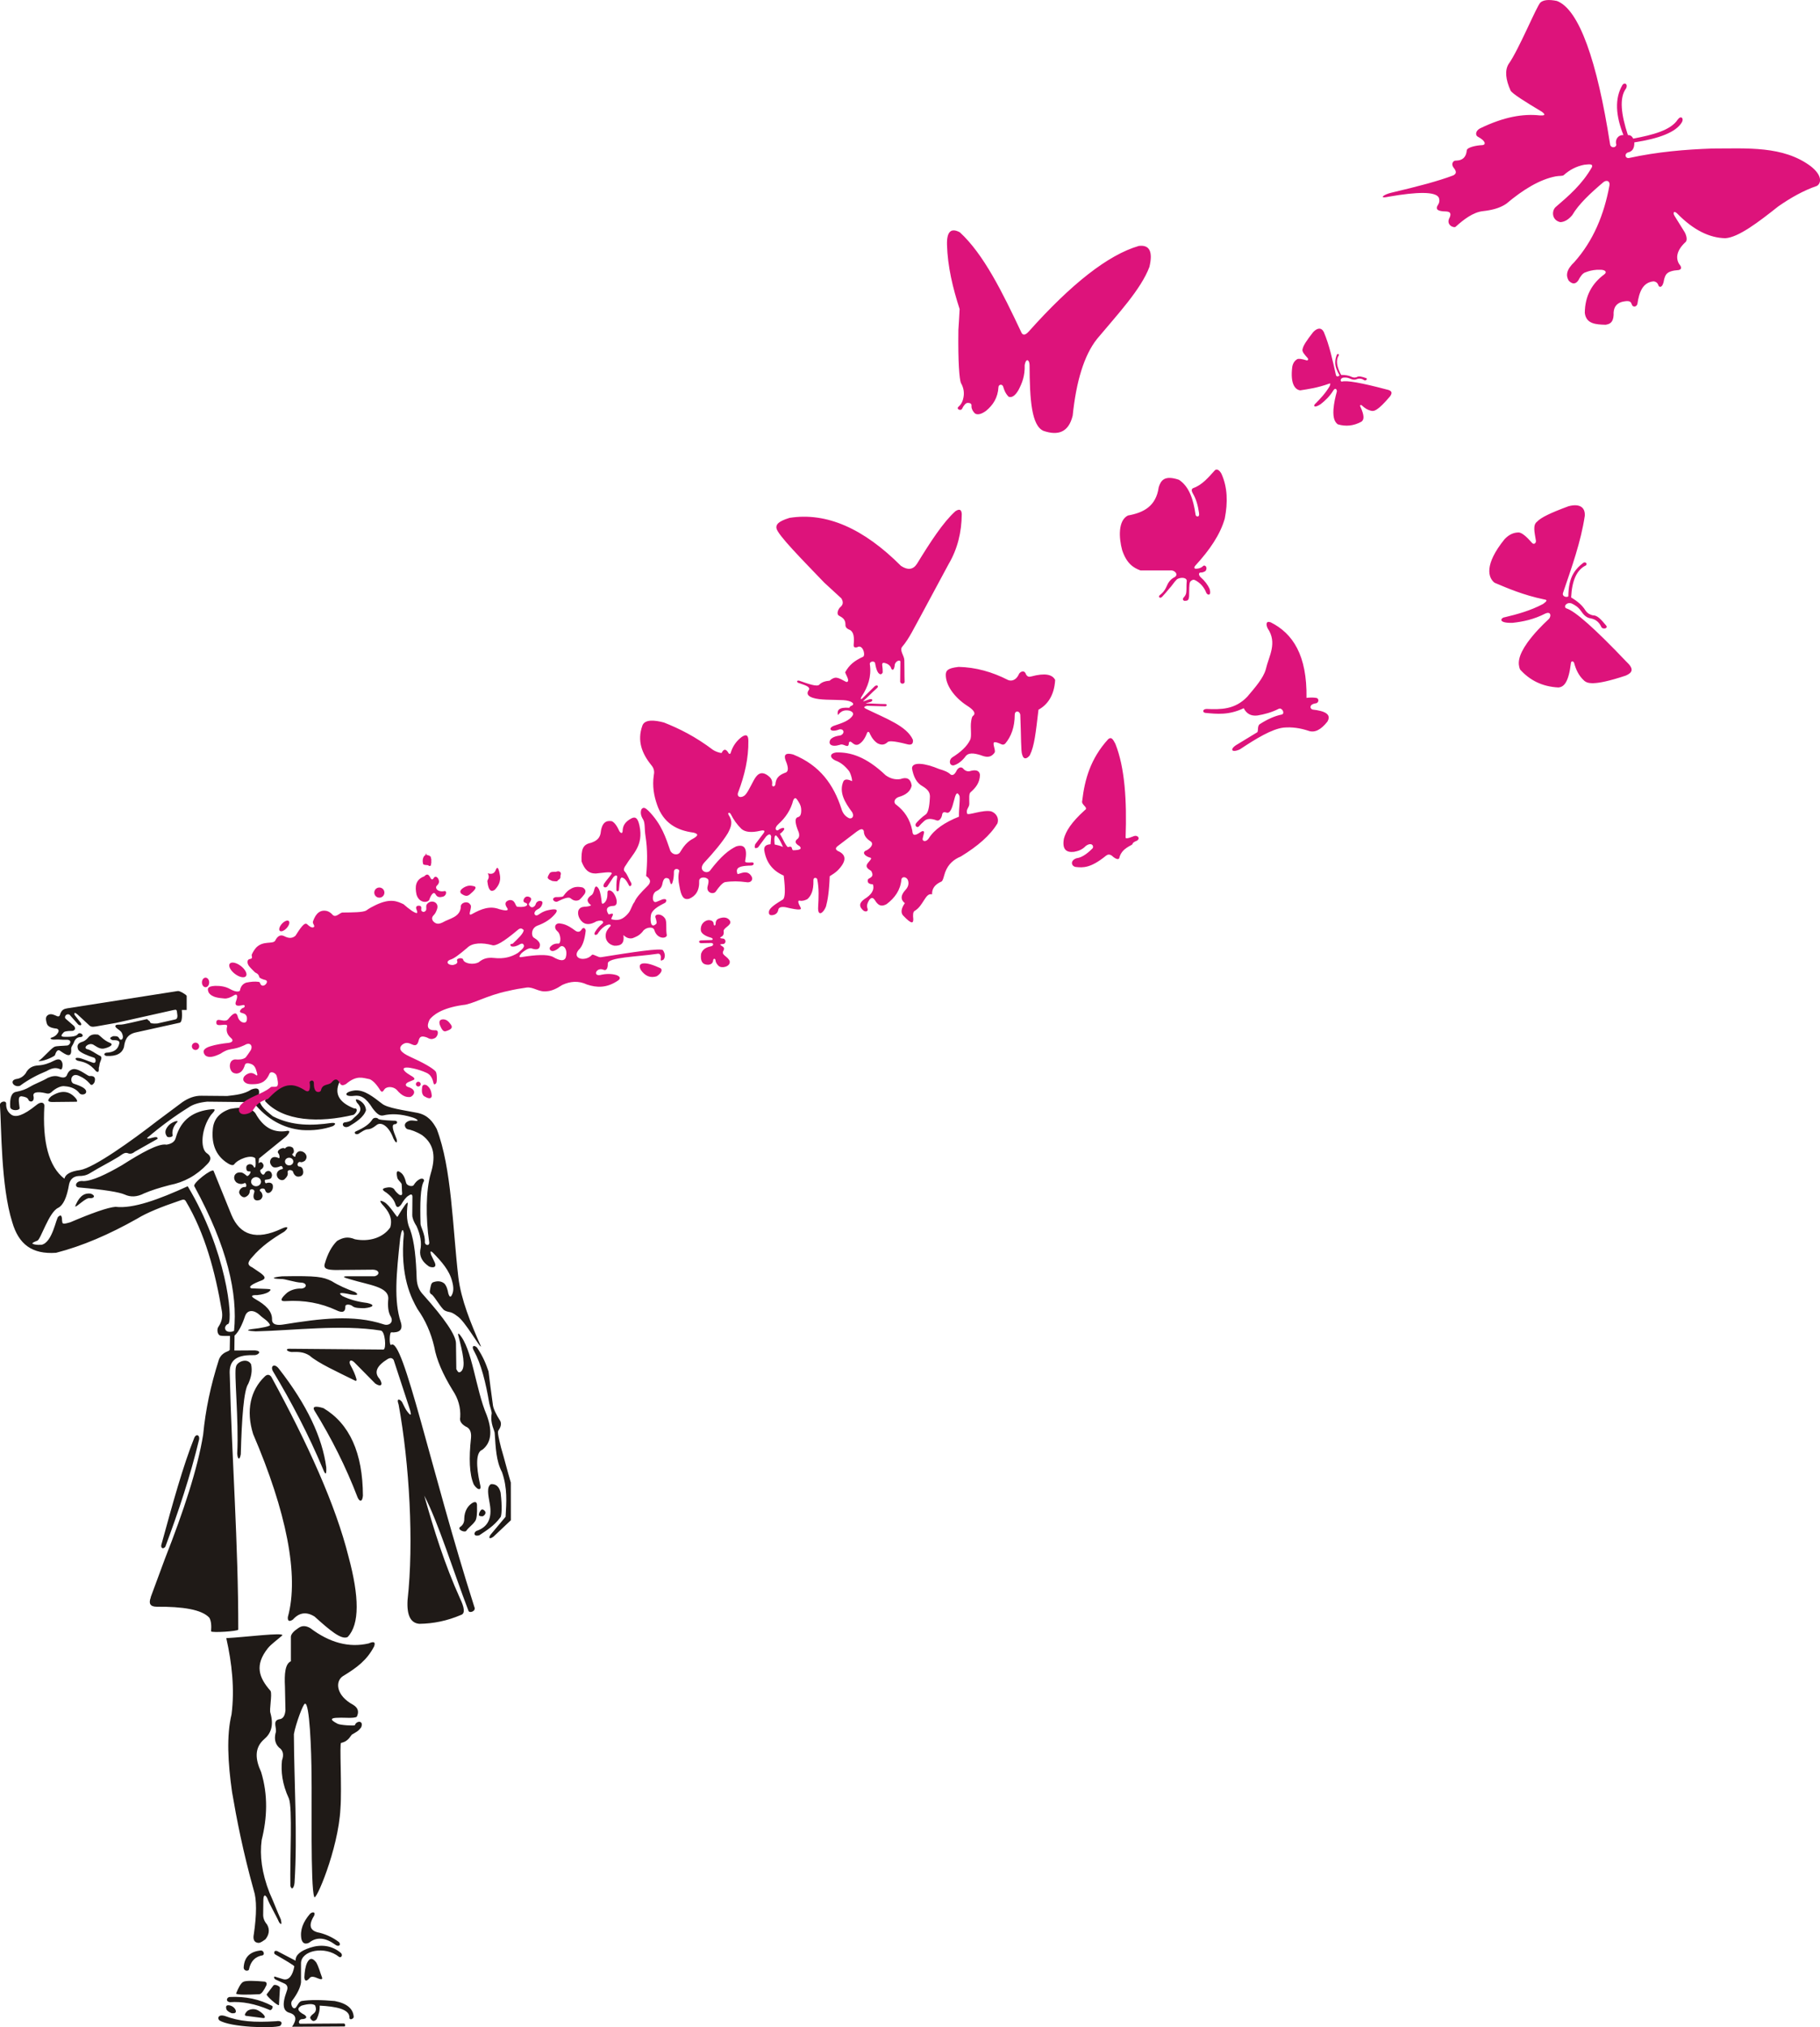 <?xml version="1.0" encoding="UTF-8"?>
<!DOCTYPE svg PUBLIC "-//W3C//DTD SVG 1.1//EN" "http://www.w3.org/Graphics/SVG/1.1/DTD/svg11.dtd">
<!-- Creator: CorelDRAW -->
<svg xmlns="http://www.w3.org/2000/svg" xml:space="preserve" width="111.034mm" height="123.615mm" style="shape-rendering:geometricPrecision; text-rendering:geometricPrecision; image-rendering:optimizeQuality; fill-rule:evenodd; clip-rule:evenodd"
viewBox="0 0 125.282 139.478"
 xmlns:xlink="http://www.w3.org/1999/xlink">
 <defs>
  <style type="text/css">
   <![CDATA[
    .fil0 {fill:#1F1A17}
    .fil1 {fill:#DD137B}
   ]]>
  </style>
 </defs>
 <g id="Layer_x0020_1">
  <path class="fil0" d="M15.093 139.003c-0.153,-0.17 -0.04,-0.415 0.358,-0.307 1.048,0.396 2.04,0.467 3.556,0.371 0.347,-0.06 0.485,0.098 0.281,0.32 -0.503,0.184 -3.431,0.107 -4.195,-0.384zm1.879 -0.3l1.159 0.148c0.108,0.005 0.156,-0.088 -0.011,-0.261 -0.088,-0.097 -0.212,-0.189 -0.371,-0.277 -0.153,-0.077 -0.319,-0.097 -0.503,-0.056 -0.063,0.018 -0.191,0.064 -0.256,0.139 -0.19,0.217 -0.156,0.294 -0.018,0.307zm-1.373 -0.426c-0.097,-0.258 -0.013,-0.354 0.254,-0.289 0.146,0.044 0.258,0.13 0.34,0.254 0.103,0.208 0.031,0.306 -0.254,0.272 -0.173,-0.071 -0.28,-0.151 -0.34,-0.237zm0.222 -0.518c-0.303,-0.053 -0.219,-0.313 -0.034,-0.358 1.126,-0.059 2.099,0.162 2.947,0.613 0.106,0.065 -0.06,0.367 -0.187,0.272 -0.991,-0.423 -1.897,-0.592 -2.725,-0.528zm2.521 -1.176c-0.177,0.373 -0.339,0.603 -0.481,0.626 -0.84,0.039 -1.546,0.053 -1.612,-0.048 0.16,-0.395 0.321,-0.697 0.481,-0.794 0.173,-0.109 0.758,-0.09 1.492,-0.024 0.119,0.033 0.159,0.113 0.12,0.241zm0.017 0.631c0.153,-0.202 0.307,-0.403 0.46,-0.605 0.099,-0.118 0.465,0.047 0.451,0.17l-0.068 1.175c-0.064,0.103 -0.944,-0.69 -0.843,-0.741zm-1.231 -1.676c-0.149,0.123 -0.361,0.013 -0.354,-0.168 0.042,-0.757 0.481,-1.105 1.191,-1.172 0.208,0.011 0.255,0.295 0.112,0.335 -0.456,0.079 -0.812,0.341 -0.949,1.005zm1.861 0.67l0.577 0.261c0.226,0.101 0.272,0.286 0.168,0.54 -0.357,0.97 -0.21,1.353 0.167,1.47 0.551,0.152 0.512,0.512 0.205,0.968l3.61 -0.019c0.057,-0.009 0.069,-0.206 -0.056,-0.205l-2.959 0.019c-0.192,0.021 -0.154,-0.281 0.056,-0.316 0.303,-0.004 0.443,-0.124 0.205,-0.298 -0.509,-0.258 -0.526,-0.464 -0.205,-0.633 0.47,-0.134 0.78,-0.14 0.931,-0.019 0.116,0.272 0.052,0.439 -0.093,0.558 -0.208,0.155 -0.281,0.272 -0.221,0.351 0.123,0.205 0.265,0.218 0.426,0.04 0.145,-0.31 0.224,-0.62 0.206,-0.931 1.081,0.058 2.084,0.228 2.046,0.839 0.007,0.185 0.282,0.076 0.297,-0.057 -0.034,-0.571 -0.468,-0.937 -1.303,-1.098 -0.921,-0.082 -1.704,-0.093 -2.289,0 -0.196,0.054 -0.273,0.314 -0.409,0.465 -0.198,0.165 -0.401,-0.291 -0.242,-0.484 0.368,-0.489 0.572,-0.911 0.614,-1.266l0 -1.321c0.012,-0.873 1.64,-1.223 2.624,-0.428 0.144,0.083 0.27,-0.122 0.127,-0.27 -0.632,-0.539 -1.401,-0.609 -2.137,-0.363 -0.629,0.211 -1.009,0.494 -0.986,0.893l-1.265 -0.661c-0.244,-0.097 -0.255,0.189 -0.13,0.233 0.698,0.401 1.338,0.775 1.305,0.826 -0.105,0.571 -0.356,0.999 -0.784,0.867l-0.549 -0.171c-0.099,-0.025 -0.071,0.157 0.065,0.208zm2.155 -1.17c0.176,-0.342 0.37,-0.344 0.624,-0.015 0.188,0.339 0.257,0.663 0.386,0.995 0.079,0.192 -0.044,0.191 -0.26,0.104 -0.247,-0.112 -0.45,-0.157 -0.557,-0.052 -0.23,0.274 -0.358,0.269 -0.386,-0.015 0.017,-0.4 0.068,-0.757 0.193,-1.017zm0.197 -3.36c0.128,-0.127 0.397,-0.179 0.286,0.124 -0.451,0.718 -0.254,1.073 0.386,1.182 0.5,0.132 0.943,0.348 1.33,0.648 0.159,0.223 -0.062,0.329 -0.262,0.171 -0.65,-0.474 -1.259,-0.576 -1.807,-0.136 -0.259,0.118 -0.445,0.061 -0.526,-0.252 -0.113,-0.625 0.121,-1.188 0.592,-1.736zm-3.873 1.42c-0.068,0.379 0.049,0.573 0.352,0.58 0.167,-0.028 0.311,-0.155 0.443,-0.239 0.243,-0.285 0.338,-0.668 0.114,-1.034 -0.193,-0.221 -0.274,-0.461 -0.261,-0.716l0.011 -0.887c-0.005,-0.439 0.115,-0.503 0.273,-0.193 0.153,0.435 0.569,1.105 0.812,1.651 0.137,0.183 0.205,0.189 0.12,-0.196 -0.278,-0.603 -0.499,-1.224 -0.777,-1.828 -0.538,-1.374 -0.686,-2.572 -0.541,-3.64 0.378,-1.525 0.446,-3.077 -0.04,-4.677 -0.407,-0.875 -0.473,-1.662 0.211,-2.256 0.446,-0.376 0.677,-0.911 0.432,-1.796 -0.096,-0.228 0.13,-1.254 0.009,-1.522 -0.818,-0.932 -1.105,-1.776 -0.194,-2.934 0.247,-0.304 0.67,-0.595 1.005,-0.893 0.094,-0.218 -2.573,0.127 -3.86,0.191 0.391,1.742 0.582,3.496 0.362,5.244 -0.351,1.451 -0.257,3.312 0.037,5.36 0.314,1.849 0.748,4.075 1.489,6.737 0.216,0.642 0.205,1.681 0.005,3.05zm2.519 -3.348c0.094,0.344 0.252,0.14 0.288,-0.205 0.21,-3.372 -0.03,-6.819 -0.045,-10.229 0.128,-0.724 0.651,-2.11 0.758,-2.091 0.318,-0.144 0.453,3.173 0.458,5.049 0.031,1.343 -0.079,7.55 0.182,8.222 0.045,0.5 1.669,-3.246 1.807,-6.069 0.108,-1.434 -0.075,-4.477 0.044,-4.51 0.585,-0.123 0.657,-0.573 0.797,-0.6 0.263,-0.164 0.382,-0.191 0.591,-0.481 0.186,-0.493 -0.353,-0.445 -0.436,-0.136 -0.044,0.051 -1.02,0.003 -1.201,-0.103 -0.563,-0.289 -0.472,-0.408 0.068,-0.409 0.421,-0.023 1.048,0.059 1.261,-0.068 0.146,-0.303 0.131,-0.585 -0.239,-0.818 -1.212,-0.649 -1.258,-1.636 -0.706,-1.984 0.988,-0.596 1.657,-1.114 2.138,-2.039 0.121,-0.325 -0.04,-0.354 -0.375,-0.205 -1.341,0.31 -2.682,-0.042 -4.023,-1.057 -0.273,-0.155 -0.546,-0.199 -0.818,0 -0.318,0.208 -0.489,0.401 -0.512,0.58l0 1.705c-0.401,0.171 -0.454,0.88 -0.409,1.739l0.034 1.637c-0.043,0.45 -0.214,0.6 -0.443,0.614 -0.495,0.12 -0.101,0.64 -0.239,0.955 -0.097,0.41 -0.017,0.74 0.239,0.989 0.281,0.189 0.349,0.485 0.205,0.887 -0.077,0.734 0.004,1.609 0.477,2.626 0.253,0.665 0.066,4.004 0.099,6.006zm-6.604 -30.849c0.13,-0.26 0.362,-0.175 0.327,0.123 -0.61,2.541 -1.429,4.991 -2.332,7.406 -0.202,0.211 -0.317,0.024 -0.272,-0.139 0.78,-2.847 1.496,-5.445 2.277,-7.39zm-3.004 11.005c-0.155,0.403 -0.058,0.643 0.409,0.643 1.779,-0.013 3.105,0.185 3.625,0.76 0.114,0.203 0.153,0.515 0.117,0.935 0.068,0.108 1.835,-0.005 1.871,-0.117 0.01,-5.847 -0.451,-11.914 -0.585,-17.54 -0.049,-0.736 0.193,-1.304 1.345,-1.345l0.395 -0.005c0.249,-0.029 0.494,-0.284 0,-0.325l-1.424 0.009 0.013 -1.026c0.288,-0.259 0.523,-0.744 0.729,-1.357 0.168,-0.454 0.63,-0.413 1.009,-0.055 0.208,0.215 0.567,0.381 0.702,0.673 0.056,0.083 -0.555,0.22 -1.25,0.291 -0.423,0.069 -0.333,0.121 0.268,0.156 2.568,-0.059 5.901,-0.488 8.599,-0.057 0.317,0.017 0.408,1.289 0.191,1.309l-6.492 -0.055c-0.24,0.001 -0.203,0.171 0.156,0.223 0.463,-0.011 0.819,-0.023 1.242,0.24 0.602,0.528 1.961,1.143 3.112,1.715 0.054,0.028 0.141,0.076 0.13,-0.078 -0.087,-0.322 -0.232,-0.637 -0.403,-0.948 -0.169,-0.282 -0.017,-0.482 0.249,-0.222l1.448 1.465c0.394,0.263 0.553,0.089 0.302,-0.311 -0.431,-0.469 -0.184,-0.921 0.528,-1.364 0.178,-0.111 0.328,-0.115 0.435,0.053l1.062 3.242c0.204,0.609 0.14,0.679 -0.192,0.212 -0.117,-0.185 -0.193,-0.369 -0.29,-0.554 -0.111,-0.18 -0.428,-0.352 -0.239,0.173 0.738,4.053 1.055,9.482 0.614,13.441 -0.063,1.049 0.21,1.595 0.819,1.637 0.955,-0.012 1.91,-0.204 2.865,-0.614 0.293,-0.094 0.228,-0.512 -0.081,-1.151 -1.046,-2.314 -1.784,-4.679 -2.455,-7.055 0.952,1.799 2.027,5.275 3.04,7.912 0.049,0.208 0.553,0.05 0.409,-0.253 -2.979,-9.329 -4.915,-18.666 -5.73,-18.027 -0.137,0.06 -0.119,-0.849 0,-0.865 0.537,0.028 0.847,-0.135 0.663,-0.714l-0 0.005c-0.477,-1.464 -0.309,-3.271 -0.037,-5.769 0.076,-0.516 0.187,-0.787 0.252,-0.313 -0.29,2.965 0.545,4.491 0.939,5.189 0.53,0.742 0.927,1.625 1.154,2.605 0.149,0.856 0.571,1.849 1.265,2.978 0.387,0.578 0.561,1.198 0.521,1.861 -0.057,0.243 0.067,0.454 0.372,0.633 0.284,0.111 0.408,0.372 0.372,0.782 -0.151,1.394 -0.118,2.504 0.186,3.201 0.054,0.092 0.138,0.199 0.268,0.297 0.193,0.093 0.246,-0.019 0.16,-0.335 -0.268,-1.218 -0.29,-2.187 0.168,-2.345 0.572,-0.449 0.734,-1.197 0.298,-2.382 -0.772,-1.805 -0.983,-4.572 -1.898,-5.583 -0.068,-0.055 -0.082,0.014 -0.064,0.075 0.327,1.26 0.53,2.18 0.212,2.493 -0.171,0.143 -0.225,0.063 -0.342,-0.151 -0.008,-0.591 -0.015,-1.182 -0.023,-1.773 -0.006,-0.558 -0.764,-1.679 -2.273,-3.364 -0.237,-0.25 -0.408,-0.581 -0.432,-1.091 -0.042,-1.325 -0.147,-2.535 -0.455,-3.387 -0.205,-0.419 -0.278,-0.993 -0.159,-1.796 -0.011,-0.172 -0.296,0.246 -0.705,0.932 -0.034,0.087 -0.545,-0.825 -0.932,-1.023 -0.285,-0.137 -0.322,-0.089 -0.139,0.15 0.459,0.486 0.752,0.968 0.571,1.601 -0.478,0.703 -1.441,1.016 -2.432,0.818 -0.476,-0.201 -0.818,-0.127 -1.228,0.114 -0.378,0.369 -0.653,0.893 -0.841,1.546 -0.133,0.376 0.173,0.444 0.732,0.455l2.564 -0.023c0.487,0.01 0.513,0.374 0.114,0.455l-1.909 0c-0.294,0.01 -0.262,0.073 0.249,0.21 1.339,0.404 2.644,0.513 2.615,1.335 -0.049,0.506 -0.011,0.941 0.182,1.25 0.2,0.394 -0.153,0.642 -0.513,0.507 -2.068,-0.682 -4.344,-0.396 -6.898,0.016 -0.347,0.057 -0.793,0.053 -0.773,-0.364 0.006,-0.552 -0.438,-0.98 -1.114,-1.364 -0.377,-0.209 -0.347,-0.307 0.091,-0.296 0.356,-0.036 0.602,-0.108 0.773,-0.205 0.238,-0.184 0.187,-0.207 -0.142,-0.22l-1.029 -0.04c-0.239,-0.097 0.008,-0.283 0.739,-0.558 0.286,-0.131 0.183,-0.274 -0.114,-0.5l-0.568 -0.386c-0.322,-0.14 -0.361,-0.323 0,-0.705 0.608,-0.723 1.383,-1.262 2.205,-1.75 0.338,-0.278 0.263,-0.416 -0.182,-0.205 -1.757,0.828 -2.872,0.44 -3.455,-0.955l-1.228 -3.023c-0.087,-0.211 -1.514,0.894 -1.318,1.068 2.272,4.179 2.984,7.364 2.728,9.934 -0.088,0.092 -0.668,0.175 -0.614,-0.25l0.002 -0.004c0.041,-0.118 0.116,-0.193 0.225,-0.225 0.321,-0.405 -0.156,-5.067 -2.804,-9.465 -1.96,0.896 -3.756,1.563 -4.971,1.415 -0.533,0.045 -1.6,0.418 -3.11,1.064 -0.349,0.098 -0.557,0.16 -0.554,-0.029 -0.03,-0.103 -0.005,-0.26 -0.046,-0.353 -0.04,-0.109 -0.095,-0.107 -0.221,-0.009 -0.158,0.084 -0.404,1.791 -1.164,1.94 -0.157,0.011 -0.312,0.006 -0.465,-0.023 -0.193,-0.043 -0.289,-0.079 0.173,-0.257 0.237,-0.054 0.791,-1.966 1.445,-2.264 0.329,-0.172 0.589,-0.668 0.75,-1.637 0.087,-0.347 0.309,-0.532 0.668,-0.552 0.253,0.004 0.511,-0.03 0.784,-0.205 0.705,-0.432 1.265,-0.695 1.97,-1.127 0.366,-0.271 0.46,-0.285 0.622,-0.237 0.152,0.068 0.312,0.034 0.477,-0.102l1.569 -0.887c0.037,-0.313 -0.704,0.12 -0.722,-0.06 0.933,-0.794 1.878,-1.493 2.836,-2.088 0.322,-0.23 0.767,-0.356 1.296,-0.409l3.171 0.034c0.941,1.175 2.067,1.799 3.359,1.919 0.76,0.051 1.473,-0.04 2.138,-0.273 0.326,-0.222 0.005,-0.232 -0.114,-0.215 -1.342,0.191 -2.685,0.221 -4.027,-0.456 -0.623,-0.503 -1.018,-0.803 -0.96,-1.545 0.064,-0.382 -0.143,-0.447 -0.534,-0.295 -0.473,0.316 -1.069,0.374 -1.652,0.44l-1.762 -0.016c-0.478,-0.012 -0.912,0.162 -1.321,0.44l-1.724 1.286c-1.737,1.349 -4.378,3.241 -5.322,3.387 -0.685,0.09 -1.007,0.301 -1.079,0.595 -1.08,-0.833 -1.52,-2.533 -1.377,-5.024 -0.004,-0.218 -0.236,-0.312 -0.558,-0.037 -0.912,0.735 -1.399,0.845 -1.693,0.671 -0.273,-0.182 -0.4,-0.448 -0.379,-0.798 -0.035,-0.225 -0.446,-0.107 -0.428,0.117 0.111,1.519 0.06,5.575 0.847,8.063 0.442,1.52 1.36,2.221 3.016,2.105 1.799,-0.46 3.667,-1.264 5.592,-2.353 0.637,-0.393 1.642,-0.804 2.898,-1.228 0.25,-0.091 0.351,-0.121 0.443,0.034 1.308,2.2 2.02,4.817 2.489,7.604 0.059,0.438 -0.058,0.753 -0.239,1.023 -0.147,0.184 -0.067,0.599 0.14,0.62 0.152,0.036 0.434,0.014 0.65,0.021l-0.018 0.946c-0.022,0.149 -0.497,0.101 -0.739,0.663 -0.59,1.848 -0.926,3.48 -1.091,5.183 -0.372,2.307 -1.334,5.24 -2.626,8.524l-0.986 2.665zm5.95 -9.901c0.022,0.383 0.163,0.519 0.246,0.055 0.068,-2.505 0.207,-4.413 0.518,-4.856 0.192,-0.434 0.292,-0.876 0.191,-1.337 -0.27,-0.482 -0.984,-0.161 -1.037,0.164 -0.153,0.338 0.201,3.661 0.082,5.974zm3.485 11.25c-0.032,0.366 0.187,0.286 0.351,0.175 0.433,-0.487 0.93,-0.555 1.49,-0.204 1.038,0.935 1.853,1.632 2.279,1.403 0.83,-0.873 0.8,-2.773 0.058,-5.522 -0.89,-3.559 -2.803,-7.763 -5.289,-12.329 -0.09,-0.17 -0.281,-0.29 -0.501,-0.046 -0.947,0.917 -1.289,2.309 -0.775,3.942 2.276,5.304 3.178,9.72 2.388,12.582zm-1.016 -16.892c-0.22,-0.379 0.094,-0.582 0.387,-0.205 1.966,2.516 3.004,4.766 3.273,6.797 0.024,0.527 -0.051,0.565 -0.227,0.114 -0.993,-2.359 -2.155,-4.58 -3.432,-6.706zm2.834 2.671c-0.131,-0.267 0.079,-0.317 0.633,-0.149 1.802,1.075 2.707,3.085 2.717,6.03 -0.045,0.476 -0.255,0.387 -0.37,0.103 -0.796,-2.078 -1.795,-4.07 -2.979,-5.984zm-2.286 -9.033c-0.697,-0.018 -0.651,-0.116 0.076,-0.186 2.419,-0.044 2.804,0.039 3.403,0.327 0.484,0.306 1.037,0.543 1.616,0.754 0.235,0.159 0.235,0.246 -0.28,0.172 -0.739,-0.165 -0.933,-0.129 -0.582,0.108 0.437,0.214 0.978,0.383 1.702,0.474 0.566,0.123 0.425,0.296 -0.199,0.358 -0.279,-0.006 -0.611,0.003 -0.792,-0.121 -0.156,-0.154 -0.521,-0.181 -0.517,0 0.012,0.407 -0.221,0.457 -0.625,0.259 -1.042,-0.482 -2.198,-0.708 -3.491,-0.625 -0.329,0.022 -0.416,-0.092 0.027,-0.505 0.238,-0.239 0.684,-0.381 1.05,-0.357 0.407,-0.028 0.417,-0.378 0.028,-0.408 -0.429,-0.003 -1.186,-0.277 -1.416,-0.25zm-14.174 -5.003c0.209,-0.502 0.489,-0.949 1.07,-0.871 0.34,0.117 0.272,0.319 -0.037,0.315 -0.287,-0.099 -0.974,0.686 -1.033,0.556zm0.246 -1.298c-0.337,-0.026 -0.213,-0.507 0.327,-0.436 0.609,-0.005 1.565,-0.466 2.646,-1.091 1.347,-0.859 2.516,-1.51 3.055,-1.419l-0.003 0.006c0.354,-0.052 0.591,-0.198 0.658,-0.48 0.367,-1.297 1.262,-1.839 2.455,-1.957 0.308,-0.035 0.285,0.052 -0.037,0.394 -0.667,0.927 -0.748,2.272 -0.301,2.613 0.332,0.213 0.35,0.468 0.053,0.765 -0.744,0.79 -1.611,1.252 -2.58,1.441 -0.741,0.19 -1.318,0.38 -1.761,0.569 -0.509,0.264 -0.948,0.266 -1.339,0.087 -0.391,-0.172 -1.416,-0.339 -3.174,-0.492zm6.131 -4.194c-0.224,0.278 -0.194,0.499 -0.05,0.694 0.074,0.085 0.412,0.038 0.384,-0.087 -0.058,-0.286 0.043,-0.577 0.226,-0.805 0.169,-0.163 0.147,-0.213 -0.065,-0.149 -0.222,0.085 -0.387,0.201 -0.496,0.347zm4.289 -1.207c0.951,-0.181 1.489,-0.048 1.746,0.3 0.565,1.024 1.277,1.328 2.073,1.228 0.364,-0.084 0.305,0.079 0.054,0.355l-1.882 1.528 -0.029 0.33c0.165,-0.148 0.242,-0.071 0.33,0.087 0.025,0.084 0.015,0.249 -0.188,0.351 -0.108,0.08 0.104,0.405 0.21,0.335 0.095,-0.049 0.066,-0.153 0.195,-0.212 0.188,-0.114 0.379,0.037 0.378,0.288 -0.06,0.169 -0.009,0.235 -0.459,0.283 -0.089,0.015 -0.014,0.29 0.068,0.236 0.181,-0.081 0.413,-0.026 0.442,0.138 0.033,0.204 -0.018,0.38 -0.198,0.503 -0.162,0.075 -0.273,0.015 -0.335,-0.18 -0.041,-0.168 -0.44,-0.1 -0.343,0.079 0.137,0.088 0.187,0.287 0.168,0.375 -0.076,0.238 -0.203,0.253 -0.352,0.271 -0.212,0.006 -0.341,-0.163 -0.219,-0.543 0.099,-0.238 -0.28,-0.303 -0.302,-0.121 -0,0.19 -0.098,0.332 -0.292,0.425 -0.241,0.103 -0.483,-0.226 -0.439,-0.368 0.054,-0.205 0.23,-0.343 0.426,-0.313 0.135,-0.031 0.037,-0.348 -0.07,-0.267 -0.243,0.129 -0.502,-0.003 -0.58,-0.084 -0.227,-0.246 -0.129,-0.614 0.22,-0.656 0.194,-0.014 0.285,0.032 0.504,0.213 0.105,0.157 0.375,-0.287 0.256,-0.281 -0.155,0.005 -0.235,-0.034 -0.25,-0.112 -0.048,-0.209 -0.011,-0.338 0.193,-0.385 0.154,-0.014 0.264,0.061 0.33,0.224 0.05,0.052 0.158,-0.037 0.079,-0.633 -0.291,-0.287 -1.226,0.073 -1.464,0.435 -0.095,0.074 -0.268,0.034 -0.554,-0.171 -0.69,-0.489 -0.993,-1.228 -0.91,-2.215 0.042,-0.667 0.393,-1.172 1.196,-1.442zm2.911 3.966c-0.189,-0.195 -0.192,-0.359 -0.1,-0.519 0.107,-0.168 0.314,-0.174 0.544,-0.061 0.07,0.033 0.067,-0.198 -0.02,-0.316 -0.209,-0.207 0.313,-0.481 0.436,-0.339 0.143,-0.189 0.382,-0.178 0.542,-0.066 0.068,0.085 0.154,0.343 -0.036,0.443 -0.012,0.062 0.171,0.233 0.215,0.168 0.002,-0.152 0.126,-0.34 0.298,-0.368 0.331,-0.028 0.66,0.357 0.348,0.669 -0.153,0.079 -0.208,0.115 -0.323,0.07 -0.112,-0.028 -0.275,0.197 -0.088,0.314 0.213,-0.003 0.284,0.152 0.3,0.292 0.047,0.236 -0.079,0.367 -0.234,0.393 -0.241,0.063 -0.385,-0.107 -0.454,-0.297 0.008,-0.148 -0.381,-0.228 -0.376,-0.008 0.05,0.228 -0.079,0.367 -0.23,0.513 -0.216,0.138 -0.486,-0.057 -0.515,-0.281 -0.032,-0.199 0.096,-0.387 0.384,-0.436 0.097,-0.038 -0.052,-0.277 -0.133,-0.197 -0.185,0.08 -0.441,0.136 -0.556,0.023zm-1.124 0.725c0.188,0 0.341,0.14 0.341,0.314 0,0.173 -0.153,0.314 -0.341,0.314 -0.188,0 -0.341,-0.14 -0.341,-0.314 0,-0.173 0.153,-0.314 0.341,-0.314zm2.279 -1.335c0.158,0 0.287,0.118 0.287,0.264 0,0.146 -0.129,0.264 -0.287,0.264 -0.158,0 -0.287,-0.118 -0.287,-0.264 0,-0.146 0.129,-0.264 0.287,-0.264zm-16.381 -4.224c-0.315,0.282 -0.254,0.412 0.181,0.39l1.522 -0.016c0.147,0.021 0.064,-0.139 0.017,-0.204 -0.457,-0.566 -1.031,-0.623 -1.72,-0.17zm-2.17 0.818c-0.023,0.18 -0.603,0.2 -0.65,-0.072 -0.039,-0.626 0.08,-1.015 0.433,-1.059 0.354,-0.067 0.654,-0.179 0.915,-0.337 0.405,-0.24 0.853,-0.386 1.251,-0.626 0.274,-0.119 0.533,-0.156 0.77,-0.072 0.23,0.075 0.431,0.093 0.529,-0.096 0.084,-0.233 0.223,-0.402 0.481,-0.433 0.438,-0.004 0.986,0.53 1.107,0.481 0.31,-0.021 0.414,0.123 0.313,0.433 -0.14,0.237 -0.246,0.214 -0.337,0.072 -0.194,-0.218 -0.424,-0.389 -0.698,-0.505 -0.588,-0.299 -0.704,0.423 -0.385,0.53 0.533,0.169 0.911,0.355 0.842,0.602 -0.036,0.15 -0.351,0.195 -0.457,0.048 -0.23,-0.299 -0.571,-0.445 -0.997,-0.476 -0.258,-0.055 -0.657,0.144 -0.928,0.404 -0.133,0.119 -0.262,0.122 -0.403,0.073 -0.602,-0.14 -0.925,-0.056 -0.824,0.24 0.056,0.416 -0.306,0.393 -0.361,0.201 -0.057,-0.137 -0.242,-0.2 -0.476,-0.229 -0.258,0.001 -0.186,0.34 -0.125,0.822zm-0.231 -2.01c-0.522,0.11 -0.159,0.611 0.253,0.468 0.564,-0.419 1.18,-0.748 1.832,-1.013 0.312,-0.182 0.627,-0.287 0.955,-0.117 0.11,0.053 0.166,-0.207 0.137,-0.409 -0.066,-0.27 -0.238,-0.363 -0.565,-0.195 -0.375,0.198 -0.739,0.308 -1.091,0.331 -0.369,0.019 -0.683,0.154 -0.877,0.546 -0.171,0.229 -0.385,0.358 -0.643,0.39zm1.519 -1.242c0.286,0.058 0.944,-0.23 1.131,-0.376 0.09,-0.276 0.199,-0.434 0.351,-0.331 0.406,0.285 0.799,0.542 0.78,-0.058 -0.034,-0.206 0.117,-0.325 0.175,-0.487 0.093,-0.279 0.263,-0.392 0.487,-0.39 0.328,-0.072 -0.058,-0.412 -0.214,-0.195 -0.088,0.125 -0.363,0.198 -0.974,0.175 -0.138,-0.015 -0.232,-0.056 -0.02,-0.273 0.054,-0.082 0.164,-0.132 0.663,-0.136 0.126,-0.056 0.217,-0.137 0.078,-0.331 -0.195,-0.169 -0.39,-0.338 -0.585,-0.507 -0.116,-0.117 0.044,-0.388 0.273,-0.273 0.201,0.227 0.403,0.455 0.604,0.682 0.17,0.108 0.271,0.019 0.156,-0.136 -0.136,-0.175 -0.273,-0.351 -0.409,-0.526 -0.053,-0.178 0.012,-0.191 0.195,-0.039 0.26,0.24 0.52,0.481 0.78,0.721 0.129,0.136 0.225,0.147 0.506,0.105 0.435,-0.085 0.93,-0.157 1.365,-0.241 1.306,-0.292 2.611,-0.585 3.917,-0.877 0.154,-0.016 0.224,-0.082 0.273,0.058 0.013,0.104 0.026,0.208 0.039,0.312 0.004,0.215 -0.08,0.256 -0.175,0.273 -0.403,0.091 -0.806,0.182 -1.208,0.273 -0.316,0.024 -0.505,-0.006 -0.507,-0.117 -0.02,-0.071 -0.17,-0.116 -0.189,-0.187 -0.676,0.136 -1.663,0.407 -1.896,0.382 -0.362,-0.016 -0.345,0.122 -0.214,0.234 0.123,0.117 0.288,0.178 0.37,0.351 0.187,0.404 -0.063,0.535 -0.156,0.409 -0.106,-0.191 -0.162,-0.203 -0.438,-0.201 -0.31,0.11 -0.244,0.199 -0.049,0.279 0.334,-0.016 0.536,0.044 0.448,0.273 -0.082,0.331 -0.319,0.565 -0.894,0.588 -0.158,0.044 -0.181,0.176 0.019,0.223 0.7,0.039 1.085,-0.181 1.21,-0.614 0.061,-0.454 0.193,-0.868 0.819,-1.005 1.011,-0.223 2.022,-0.447 3.033,-0.67 0.111,-0.058 0.174,-0.283 0.13,-0.875 0.112,0 0.223,0 0.335,0 0,-0.322 0,-0.645 0,-0.968 -0.008,-0.073 -0.485,-0.365 -0.614,-0.335 -2.537,0.397 -5.074,0.794 -7.611,1.191 -0.207,0.038 -0.405,0.09 -0.502,0.465 -0.048,0.118 -0.151,0.107 -0.279,0.037 -0.148,-0.059 -0.29,-0.137 -0.484,-0.074 -0.219,0.11 -0.235,0.257 -0.149,0.577 0.048,0.251 0.318,0.354 0.688,0.391 0.166,0.045 0.171,0.196 0.056,0.335 -0.089,0.141 -0.24,0.239 -0.447,0.298 -0.09,0.042 0.018,0.145 0.303,0.118 0.273,-0.019 0.485,0.031 0.758,0.013 0.418,-0.014 0.279,0.346 0.076,0.396 -0.316,0.031 -0.745,0.025 -0.895,0.088 -0.278,0.142 -0.829,0.835 -1.107,0.977zm2.739 -0.208c0.202,-0.007 0.676,0.228 1.011,0.327 0.266,0.093 0.23,-0.331 0.056,-0.351 -0.412,-0.129 -0.935,-0.341 -1.061,-0.54 -0.094,-0.225 -0.072,-0.413 0.205,-0.521 0.176,-0.037 0.328,-0.144 0.465,-0.298 0.186,-0.249 0.433,-0.254 0.689,-0.223 0.157,0.072 0.39,0.396 0.8,0.558 0.399,0.151 -0.159,0.368 -0.428,0.409 -0.295,0.035 -0.561,-0.205 -0.707,-0.279 -0.315,-0.15 -0.724,0.228 -0.409,0.316 0.282,0.066 0.546,0.285 0.819,0.428 0.251,0.08 0.156,0.248 0.065,0.488 -0.043,0.105 -0.04,0.263 -0.084,0.368 0.023,0.422 -0.107,0.238 -0.167,0.261 -0.489,-0.602 -0.881,-0.662 -1.297,-0.753 -0.176,-0.078 -0.205,-0.215 0.045,-0.191zm12.987 2.682c0.435,-0.35 0.87,-0.699 1.305,-1.049 0.486,-0.136 0.972,-0.273 1.458,-0.409 0.367,-0.06 0.733,-0.119 1.1,-0.179 0.375,0.068 0.75,0.136 1.126,0.205 0.195,0.064 0.117,0.241 0,0.435 -0.338,0.765 -0.041,1.373 1.023,1.791 0.23,-0.045 0.258,0.217 -0.026,0.435 -2.384,0.576 -4.852,0.461 -6.114,-0.947 0.043,-0.094 0.085,-0.188 0.128,-0.281zm5.341 1.754c-0.247,0.103 -0.044,0.454 0.314,0.273 0.459,-0.271 1.033,-0.639 1.173,-1.118 -0.026,-0.252 -0.14,-0.483 -0.45,-0.668 -0.321,-0.16 -0.276,-0.026 -0.177,0.15 0.573,0.581 -0.027,0.835 -0.327,1.173 -0.102,0.101 -0.28,0.165 -0.532,0.191zm0.771 0.625c-0.138,0.072 -0.014,0.256 0.192,0.166 0.236,-0.152 0.476,-0.329 0.682,-0.318 0.159,-0.018 0.303,-0.083 0.546,-0.273 0.339,-0.299 0.884,0.08 1.182,0.909 0.256,0.507 0.302,0.177 0.174,-0.075 -0.167,-0.424 -0.374,-0.935 -0.038,-0.91 0.164,-0.055 0.203,-0.27 -0.152,-0.242 -0.665,-0.026 -1.056,-0.073 -1.046,-0.151 -0.123,-0.078 -0.318,-0.058 -0.39,0.071 -0.192,0.296 -0.509,0.545 -1.151,0.823zm-0.084 -2.454c-0.741,0.096 -0.757,-0.282 0.063,-0.374 0.647,-0.032 1.233,0.45 1.823,0.903 0.362,0.313 1.517,0.459 2.47,0.647 0.718,0.158 1.043,0.612 1.312,1.107 1.037,2.715 1.081,6.695 1.489,10.212 0.19,1.525 0.84,3.13 1.555,4.746 -0.066,0.125 -1.09,-1.744 -1.637,-2.087 -0.217,-0.172 -0.408,-0.268 -0.573,-0.286 -0.162,-0.036 -0.316,-0.083 -0.409,-0.205 -0.273,-0.3 -0.464,-0.672 -0.737,-0.972 -0.014,-0.016 -0.21,-0.066 -0.159,-0.303 0.061,-0.316 0.074,-0.53 0.26,-0.573 0.281,-0.091 0.527,-0.067 0.732,0.097 0.147,0.152 0.228,0.403 0.28,0.699 0.053,0.139 0.097,0.267 0.194,0.172 0.19,-0.279 0.174,-0.633 0.065,-1.022 -0.19,-0.757 -0.736,-1.364 -1.313,-1.958 -0.168,-0.16 -0.215,-0.117 -0.14,0.129 0.086,0.179 0.172,0.359 0.258,0.538 0.196,0.472 -0.363,0.318 -0.43,0.248 -0.42,-0.295 -0.625,-0.653 -0.57,-1.087 0.118,-0.517 0.01,-1.07 -0.256,-1.668 -0.23,-0.351 -0.301,-0.639 -0.292,-0.753 0.003,-0.42 0.006,-0.839 0.01,-1.259 0.003,-0.217 -0.134,-0.182 -0.279,-0.074 -0.167,0.1 -0.335,0.328 -0.502,0.614 -0.237,0.279 -0.325,0.15 -0.391,-0.037 -0.095,-0.308 -0.32,-0.57 -0.633,-0.8 -0.247,-0.148 -0.398,-0.286 0.13,-0.354 0.218,-0.018 0.323,0.035 0.409,0.112 0.048,0.096 0.163,0.238 0.354,0.391 0.188,0.075 0.208,-0.007 0.205,-0.112 -0.025,-0.198 -0.012,-0.435 -0.037,-0.633 -0.087,-0.155 -0.267,-0.272 -0.298,-0.427 -0.101,-0.462 0.005,-0.511 0.205,-0.372 0.233,0.143 0.331,0.438 0.409,0.744 0.07,0.203 0.447,0.272 0.521,0.13 0.168,-0.264 0.341,-0.38 0.484,-0.428 0.149,-0.025 0.224,0.025 0.223,0.149 -0.26,0.41 -0.28,1.583 -0.242,2.94 -0.013,0.187 0.337,0.749 0.298,1.284 0.018,0.236 0.344,0.267 0.298,-0.019 -0.245,-1.628 -0.237,-3.556 0.112,-4.727 0.311,-1.025 0.301,-1.955 -0.596,-2.624 -0.437,-0.267 -0.772,-0.367 -1.005,-0.409 -0.159,-0.049 -0.369,-0.407 0.106,-0.575 0.132,-0.053 0.342,-0.016 0.489,-0.002 0.198,0.024 0.087,-0.13 -0.279,-0.242 -0.791,-0.243 -1.439,-0.263 -1.991,-0.13 -0.172,0.031 -0.367,-0.002 -0.726,-0.484 -0.474,-0.76 -0.825,-0.916 -1.257,-0.868zm7.264 29.675c-0.178,0.181 0.321,0.387 0.432,0.261 0.186,-0.261 0.41,-0.384 0.596,-0.645 0.139,-0.144 0.165,-0.615 0.148,-1.03 0.015,-0.253 -0.052,-0.387 -0.298,-0.261 -0.314,0.181 -0.569,0.554 -0.58,1.092 0.014,0.28 -0.122,0.479 -0.298,0.582zm1.119 0.269c-0.224,0.171 -0.121,0.404 0.221,0.289 0.471,-0.32 1.004,-0.627 1.439,-1.221 0.096,-0.065 0.14,-0.75 0.023,-1.705 -0.096,-0.413 -0.316,-0.61 -0.659,-0.591 -0.327,0.18 -0.186,0.781 -0.091,1.341 0.194,1.048 -0.162,1.639 -0.932,1.887zm0.298 -1.397c0.098,-0.149 0.196,-0.083 0.294,0.013 0.117,0.134 0.008,0.286 -0.121,0.365 -0.138,0.021 -0.282,-0.014 -0.283,-0.074 0.011,-0.083 -0.003,-0.148 0.11,-0.303zm0.719 1.619c-0.166,0.19 -0.161,0.407 0.173,0.168 0.428,-0.404 0.77,-0.727 1.198,-1.131 -0.004,-0.798 0.001,-1.792 -0.003,-2.59 -0.248,-0.835 -0.42,-1.554 -0.668,-2.389 -0.132,-0.538 -0.279,-1.104 -0.186,-1.19 0.138,-0.208 0.226,-0.419 0.136,-0.645 -0.313,-0.494 -0.505,-0.896 -0.521,-1.165 -0.113,-0.813 -0.215,-1.583 -0.295,-2.258 -0.17,-0.49 -0.349,-0.985 -0.801,-1.655 -0.22,-0.196 -0.399,-0.085 -0.196,0.249 0.486,0.886 0.806,2.16 1.05,3.612 0.053,0.237 0.197,0.614 0.16,0.712 -0.111,0.701 0.228,1.151 0.214,1.37 0.066,0.933 0.095,1.887 0.498,2.633 0.389,1.103 0.305,2.087 0.249,3.078 -0.336,0.4 -0.673,0.801 -1.009,1.201z"/>
  <path class="fil1" d="M17.184 76.574c-0.674,0.278 -0.88,-0.143 -0.647,-0.511 0.484,-0.587 1.508,-0.76 2.078,-1.244 0.079,-0.098 0.338,0.009 0.46,-0.085 0.11,-0.092 0.034,-0.464 -0.026,-0.692 -0.049,-0.22 -0.414,-0.384 -0.503,-0.16 -0.173,0.395 -0.431,0.73 -1.175,0.715 -0.28,0.009 -0.506,-0.049 -0.613,-0.255 -0.037,-0.135 0.008,-0.261 0.153,-0.375 0.21,-0.142 0.431,-0.235 0.732,0.017 0.118,0.048 0.07,-0.102 -0.017,-0.375 -0.068,-0.23 -0.193,-0.355 -0.358,-0.409 -0.208,-0.076 -0.359,-0.068 -0.409,0.068 -0.102,0.339 -0.269,0.578 -0.579,0.596 -0.155,-0.013 -0.301,-0.049 -0.392,-0.239 -0.125,-0.239 -0.098,-0.696 0.29,-0.733 0.268,0.021 0.529,0.02 0.733,-0.136 0.117,-0.15 0.232,-0.315 0.358,-0.511 0.145,-0.288 -0.051,-0.577 -0.426,-0.341 -0.196,0.085 -0.429,0.196 -0.766,0.255 -0.251,0.05 -0.453,0.036 -0.903,0.341 -0.428,0.207 -0.815,0.321 -1.056,0.102 -0.213,-0.271 -0.094,-0.475 0.358,-0.613 0.37,-0.117 0.808,-0.188 1.277,-0.239 0.248,-0.033 0.346,-0.177 0.136,-0.341 -0.263,-0.234 -0.337,-0.497 -0.255,-0.784 0.057,-0.285 -0.646,0.053 -0.733,-0.187 -0.038,-0.209 0.037,-0.298 0.239,-0.256 0.385,0.081 0.47,0.026 0.545,-0.034 0.405,-0.514 0.586,-0.504 0.664,-0.256 0.046,0.21 0.148,0.344 0.29,0.426 0.29,0.116 0.376,-0.029 0.358,-0.307 -0.063,-0.406 -0.53,-0.234 -0.477,-0.46 0.06,-0.111 0.138,-0.195 0.255,-0.221 0.113,-0.055 0.094,-0.231 -0.085,-0.17 -0.325,0.069 -0.59,0.079 -0.426,-0.324 0.108,-0.29 0.074,-0.5 -0.153,-0.358 -0.275,0.174 -0.49,0.236 -0.664,0.221 -0.439,-0.035 -0.861,-0.091 -1.073,-0.392 -0.096,-0.229 -0.17,-0.451 0.443,-0.477 0.362,-0.005 0.701,0.046 0.988,0.204 0.531,0.301 0.716,0.16 0.715,0.102 0.046,-0.265 0.188,-0.441 0.426,-0.528 0.302,-0.061 0.596,-0.094 0.869,-0.051 0.095,0.009 0.099,0.165 0.153,0.204 0.214,0.211 0.566,-0.232 0.324,-0.324 -0.242,-0.051 -0.462,-0.175 -0.44,-0.207 -0.073,-0.28 -0.235,-0.26 -0.327,-0.355 -0.259,-0.275 -0.546,-0.479 -0.477,-0.767 0.02,-0.086 0.099,-0.123 0.204,-0.136 0.186,-0.042 0.033,-0.219 0.085,-0.307 0.085,-0.185 0.187,-0.344 0.307,-0.477 0.484,-0.484 1.119,-0.209 1.295,-0.46 0.169,-0.346 0.385,-0.448 0.647,-0.307 0.25,0.124 0.5,0.175 0.749,-0.034 0.309,-0.48 0.621,-0.97 0.801,-0.801 0.18,0.174 0.322,0.248 0.426,0.221 0.195,-0.077 -0.072,-0.231 -0.017,-0.409 0.199,-0.585 0.523,-0.824 0.971,-0.715 0.154,0.048 0.282,0.144 0.392,0.272 0.235,0.214 0.487,-0.189 0.698,-0.17 0.681,-0.006 1.37,-0.009 1.601,-0.136 0.217,-0.162 0.432,-0.27 0.647,-0.375 1.038,-0.5 1.508,-0.251 1.922,-0.062 0.189,0.171 0.383,0.319 0.578,0.457 0.36,0.229 0.385,0.16 0.361,0.048 -0.016,-0.112 -0.117,-0.232 -0.048,-0.337 0.031,-0.068 0.19,-0.089 0.278,-0.039 0.114,0.09 0.014,0.221 0.064,0.32 0.102,0.112 0.205,0.108 0.307,-0.013 0.075,-0.131 -0.025,-0.291 0.064,-0.422 0.255,-0.368 0.848,-0.185 0.716,0.294 -0.057,0.164 -0.116,0.326 -0.243,0.448 -0.14,0.14 -0.13,0.271 -0.051,0.397 0.222,0.262 0.443,0.205 0.665,0.102 0.481,-0.282 1.177,-0.349 1.253,-1.036 -0.052,-0.339 0.487,-0.474 0.64,-0.205 0.22,0.162 -0.275,0.9 0.154,0.652 0.593,-0.327 1.196,-0.58 1.867,-0.32 0.502,0.137 0.672,0.099 0.512,-0.115 -0.173,-0.259 -0.118,-0.43 0.166,-0.512 0.435,-0.056 0.394,0.44 0.563,0.46 0.738,0.07 0.759,-0.216 0.563,-0.269 -0.096,-0.024 -0.175,-0.064 -0.141,-0.217 0.081,-0.261 0.32,-0.268 0.473,-0.141 0.155,0.131 -0.115,0.368 -0.115,0.46 0.178,0.391 0.454,0.109 0.473,-0.013 0.098,-0.323 0.532,-0.272 0.46,-0.051 -0.043,0.208 -0.171,0.341 -0.358,0.422 -0.334,0.202 -0.162,0.514 0.077,0.358 0.183,-0.117 0.329,-0.241 0.691,-0.32 0.458,-0.1 0.71,-0.08 0.512,0.205 -0.312,0.398 -0.728,0.665 -1.215,0.844 -0.532,0.178 -0.461,0.773 -0.294,0.844 0.254,0.155 0.41,0.316 0.422,0.486 -0.002,0.354 -0.252,0.374 -0.614,0.243 -0.221,-0.016 -0.501,0.207 -0.652,0.333 -0.177,0.204 -0.219,0.326 0.038,0.269 0.933,-0.147 1.714,-0.198 2.11,-0.013 0.541,0.318 0.78,0.279 0.883,0.077 0.186,-0.576 -0.153,-0.967 -0.396,-0.755 -0.089,0.096 -0.194,0.187 -0.371,0.256 -0.26,0.104 -0.4,-0.119 -0.294,-0.256 0.135,-0.154 0.311,-0.253 0.576,-0.23 0.171,-0.002 0.189,-0.633 -0.09,-0.857 -0.237,-0.207 -0.184,-0.532 0.141,-0.537 0.265,0.041 0.509,0.057 1.113,0.512 0.16,0.103 0.292,0.086 0.397,-0.051 0.144,-0.265 0.309,-0.098 0.307,0.051 -0.071,0.633 -0.227,1.085 -0.486,1.317 -0.287,0.348 -0.09,0.595 0.243,0.614 0.281,0.007 0.507,-0.087 0.678,-0.281 0.091,-0.064 0.461,0.211 0.627,0.166 2.102,-0.335 4.142,-0.654 4.259,-0.473 0.148,0.224 0.165,0.433 0.051,0.627 -0.139,0.078 -0.221,0.14 -0.208,-0.031 0.042,-0.249 -0.046,-0.41 -0.265,-0.352 -1.276,0.197 -3.429,0.231 -3.377,0.68 0.007,0.354 -0.126,0.502 -0.306,0.408 -0.148,-0.057 -0.28,-0.044 -0.396,0.038 -0.209,0.172 -0.117,0.381 0.166,0.333 0.399,-0.096 0.776,-0.102 1.126,0 0.264,0.1 0.302,0.225 0.141,0.358 -0.809,0.559 -1.501,0.511 -2.162,0.294 -0.594,-0.28 -1.157,-0.222 -1.701,0.026 -0.405,0.273 -0.754,0.417 -1.049,0.435 -0.556,0.085 -0.923,-0.304 -1.394,-0.256 -0.429,0.06 -0.865,0.135 -1.317,0.243 -1.428,0.296 -2.462,0.925 -3.07,0.959 -1.514,0.212 -2.08,0.721 -2.302,0.998 -0.229,0.474 -0.153,0.752 0.371,0.742 0.321,-0.049 0.2,0.468 -0.038,0.55 -0.125,0.048 -0.242,0.108 -0.512,-0.051 -0.429,-0.164 -0.502,-0.01 -0.563,0.153 -0.092,0.437 -0.276,0.411 -0.473,0.32 -0.211,-0.095 -0.424,-0.181 -0.678,0.026 -0.297,0.269 -0.071,0.537 0.512,0.806 0.971,0.442 1.577,0.787 1.793,1.028 0.107,0.128 0.1,0.733 0.037,0.806 -0.121,0.144 -0.159,0.081 -0.186,-0.012 -0.069,-0.322 -0.203,-0.585 -0.496,-0.707 -0.285,-0.13 -0.57,-0.218 -0.855,-0.285 -0.855,-0.203 -0.942,0.058 -0.211,0.483 0.281,0.152 0.326,0.259 0.136,0.322 -0.099,0.041 -0.198,0.083 -0.298,0.124 -0.246,0.115 -0.231,0.282 0,0.347 0.636,0.199 0.363,0.606 0.124,0.682 -0.267,0.024 -0.557,-0.046 -0.942,-0.508 -0.267,-0.242 -0.694,-0.221 -0.843,-0.012 -0.111,0.201 -0.19,0.176 -0.26,0.087 -0.278,-0.455 -0.522,-0.697 -0.744,-0.793 -0.47,-0.081 -0.883,-0.309 -1.636,0.335 -0.175,0.097 -0.342,0.149 -0.454,-0.118 -0.167,-0.303 -0.35,-0.218 -0.538,0.006 -0.207,0.226 -0.632,0.06 -0.731,0.558 -0.064,0.13 -0.274,0.134 -0.372,0.012 -0.078,-0.113 -0.117,-0.28 -0.112,-0.508 0.006,-0.314 -0.358,-0.192 -0.285,0 0.03,0.216 0.01,0.366 -0.037,0.483 -0.061,0.08 -0.148,0.094 -0.273,0.012 -0.372,-0.239 -0.735,-0.393 -1.078,-0.359 -0.762,0.029 -1.44,0.947 -1.51,0.942 -1.008,0.32 -0.844,0.782 -1.235,0.951zm13.084 -6.085c-0.055,-0.214 -0.002,-0.352 0.245,-0.355 0.27,0.014 0.39,0.189 0.518,0.355 0.191,0.258 -0.051,0.371 -0.355,0.464 -0.112,0.017 -0.228,0.007 -0.409,-0.464zm-1.214 4.36c0.013,-0.215 0.13,-0.255 0.311,-0.185 0.273,0.194 0.331,0.457 0.358,0.729 -0.036,0.286 -0.324,0.156 -0.554,0.012 -0.162,-0.182 -0.13,-0.4 -0.115,-0.555zm-0.26 -0.423c0.091,0 0.165,0.074 0.165,0.165 0,0.091 -0.074,0.165 -0.165,0.165 -0.091,0 -0.165,-0.074 -0.165,-0.165 0,-0.091 0.074,-0.165 0.165,-0.165zm-15.335 -2.688c0.139,0 0.252,0.113 0.252,0.252 0,0.139 -0.113,0.252 -0.252,0.252 -0.139,0 -0.252,-0.113 -0.252,-0.252 0,-0.139 0.113,-0.252 0.252,-0.252zm0.691 -4.472c0.138,0 0.25,0.147 0.25,0.329 0,0.182 -0.112,0.329 -0.25,0.329 -0.138,0 -0.25,-0.147 -0.25,-0.329 0,-0.182 0.112,-0.329 0.25,-0.329zm15.396 -5.353c0.136,-0.383 0.307,-0.587 0.43,-0.393 0.121,0.242 0.315,0.226 0.519,0.173 0.266,-0.081 0.274,-0.445 0.079,-0.377 -0.423,0.075 -0.648,-0.183 -0.519,-0.362 0.147,-0.141 0.252,-0.299 0.063,-0.566 -0.1,-0.076 -0.188,-0.124 -0.299,0.079 -0.062,0.062 -0.132,0.074 -0.236,-0.157 -0.086,-0.131 -0.186,-0.221 -0.377,-0.016 -0.62,0.23 -0.649,0.714 -0.535,1.259 0.19,0.611 0.764,0.565 0.876,0.361zm4.032 -1.829c0.185,0.373 -0.081,0.436 -0.022,0.603 0.066,0.574 0.243,0.707 0.496,0.539 0.294,-0.294 0.417,-0.618 0.366,-0.97 -0.084,-0.528 -0.177,-0.672 -0.28,-0.431 -0.091,0.269 -0.278,0.355 -0.56,0.259zm10.535 6.654c-0.119,-0.233 -0.119,-0.407 0.143,-0.45 0.306,-0.042 0.739,0.115 1.207,0.327 0.14,0.09 0.11,0.303 -0.246,0.552 -0.436,0.143 -0.805,-0 -1.105,-0.43zm-24.236 -3.367c-0.09,-0.082 -0.301,0.002 -0.471,0.188 -0.17,0.186 -0.235,0.404 -0.145,0.486 0.09,0.082 0.301,-0.002 0.471,-0.188 0.17,-0.186 0.235,-0.404 0.145,-0.486zm-4.062 2.934c-0.114,0.149 0.043,0.461 0.351,0.698 0.308,0.236 0.65,0.308 0.765,0.159 0.114,-0.149 -0.043,-0.461 -0.351,-0.698 -0.308,-0.236 -0.65,-0.307 -0.765,-0.159zm10.646 -4.891c0,-0.193 -0.156,-0.349 -0.349,-0.349 -0.193,0 -0.349,0.156 -0.349,0.349 0,0.193 0.156,0.349 0.349,0.349 0.193,0 0.349,-0.156 0.349,-0.349zm2.84 -2.635c0.011,0.019 -0.023,0.063 -0.123,0.143 -0.082,0.135 -0.102,0.299 -0.061,0.491 0.008,0.052 0.041,0.081 0.099,0.087 0.095,0.034 0.256,0.002 0.29,0.056 0,0.007 0,0.014 0,0.02 0.036,0 0.126,0.014 0.143,-0.02 0.017,-0.034 0.02,-0.044 0.02,-0.102 0,-0.064 0.02,-0.021 0.02,-0.061 0,-0.095 0,-0.191 0,-0.286 0,-0.041 -0.02,0.002 -0.02,-0.061 0,-0.058 -0.02,-0.023 -0.02,-0.082 0,-0.029 0.012,-0.041 -0.021,-0.041 -0.043,0 0.002,-0.021 -0.041,-0.021 -0.039,0 -0.007,-0.041 -0.061,-0.041 -0.055,0 -0.027,-0.02 -0.082,-0.02 -0.041,0 0.003,-0.02 -0.061,-0.02 -0.046,0 -0.041,0.007 -0.041,-0.041 0.038,-0.078 -0.055,-0.063 -0.041,0zm2.447 2.705c-0.113,-0.122 -0.084,-0.26 0.196,-0.428 0.309,-0.17 0.487,-0.121 0.671,-0.084 0.277,0.064 0.029,0.31 -0.294,0.582 -0.123,0.087 -0.257,0.158 -0.573,-0.071zm6.487 0.24c-0.372,0.117 -0.022,0.414 0.157,0.294 0.362,-0.169 0.718,-0.33 0.87,-0.22 0.171,0.14 0.357,0.228 0.598,0.126 0.086,-0.062 0.2,-0.177 0.378,-0.409 0.114,-0.185 0.072,-0.335 -0.126,-0.451 -0.295,-0.071 -0.579,-0.066 -0.839,0.105 -0.127,0.076 -0.246,0.134 -0.503,0.493 -0.028,0.035 -0.137,0.063 -0.535,0.063zm0.074 -1.754c0.024,-0.024 0.055,-0.002 0.077,-0.013 0.015,-0.007 0.006,-0.013 0.026,-0.013 0.005,0 0.036,-0.002 0.038,0 0.003,0.003 -0.003,0.01 0,0.013 0.002,0.002 0.021,0 0.026,0 0.004,0 0.009,0 0.013,0 0.127,0.05 0.145,0.153 0.089,0.294 0,0.03 0,0.06 0,0.089 0,0.156 -0.157,0.175 -0.205,0.269 -0.03,0.059 -0.233,0.013 -0.307,0.013 -0.09,0 -0.188,-0.089 -0.23,-0.089 -0.042,0 -0.032,-0.035 -0.064,-0.051 -0.156,-0.078 -0.008,-0.264 0.038,-0.358 0.081,-0.164 0.271,-0.137 0.471,-0.137 0.009,-0.006 0.019,-0.011 0.028,-0.017zm3.268 0.839c-0.137,0.288 0.16,0.299 0.239,0.159 0.133,-0.201 0.265,-0.402 0.398,-0.602 0.13,-0.173 0.308,-0.172 0.264,0.011 -0.059,0.37 -0.052,0.614 -0.049,0.875 0.036,0.112 0.149,0.073 0.17,0 0.032,-0.302 0.047,-0.667 0.125,-0.807 0.058,-0.121 0.149,-0.055 0.239,0 0.087,0.061 0.193,0.195 0.341,0.489 0.034,0.084 0.202,0.021 0.156,-0.165 -0.163,-0.254 -0.255,-0.581 -0.452,-0.801 -0.079,-0.065 -0.095,-0.224 0.068,-0.432 0.47,-0.788 1.239,-1.343 0.943,-2.728 -0.123,-0.56 -0.292,-0.618 -0.534,-0.511 -0.489,0.249 -0.609,0.544 -0.625,0.852 -0.004,0.242 -0.136,0.172 -0.216,0.057 -0.178,-0.397 -0.356,-0.632 -0.534,-0.705 -0.378,-0.06 -0.691,0.067 -0.773,0.864 -0.087,0.38 -0.359,0.519 -0.659,0.625 -0.574,0.119 -0.669,0.45 -0.648,1.273 0.203,0.554 0.475,0.839 0.977,0.838 0.333,-0.023 1.146,-0.178 1.106,0.002 -0.17,0.261 -0.367,0.445 -0.537,0.706zm-1.396 1.577c0.247,-0.002 0.417,-0.036 0.511,-0.102 -0.279,-0.2 -0.362,-0.417 -0.015,-0.672 0.129,-0.055 0.197,-0.243 0.248,-0.467 0.057,-0.177 0.143,-0.225 0.292,0.015 0.129,0.255 0.168,0.601 0.205,0.95 0.034,0.126 0.123,0.062 0.219,-0.029 0.105,-0.122 0.177,-0.306 0.175,-0.628 -0.028,-0.333 0.333,-0.19 0.467,0.073 0.189,0.29 0.287,0.791 -0.058,0.803 -0.434,0.008 -0.567,0.224 -0.336,0.577 0.017,0.059 0.472,-0.236 0.234,0.197 -0.046,0.083 -0.056,0.131 -0.029,0.146 0.369,0.094 0.749,0.104 1.198,-0.467 0.156,-0.226 0.241,-0.562 0.38,-0.716 0.11,-0.292 0.453,-0.668 0.862,-1.066 0.219,-0.213 0.359,-0.436 -0.058,-0.73 0.089,-0.912 0.104,-1.83 -0.044,-2.761 -0.074,-0.429 -0.015,-0.888 -0.161,-1.125 -0.162,-0.254 -0.201,-0.488 -0.117,-0.701 0.135,-0.181 0.275,-0.099 0.497,0.117 0.9,0.925 1.177,1.828 1.49,2.732 0.161,0.316 0.552,0.315 0.672,0.102 0.226,-0.374 0.478,-0.727 0.908,-0.938 0.263,-0.155 0.44,-0.304 0.019,-0.409 -1.151,-0.151 -2.079,-0.653 -2.514,-1.929 -0.012,-0.022 -0.012,-0.022 0.003,0.006 -0.216,-0.617 -0.332,-1.274 -0.226,-2.015 0.042,-0.202 0.054,-0.447 -0.169,-0.705 -0.651,-0.803 -0.984,-1.677 -0.62,-2.706 0.15,-0.463 0.852,-0.399 1.494,-0.225 1.054,0.418 2.151,0.959 3.383,1.889 0.166,0.104 0.358,0.173 0.577,0.209 0.125,-0.246 0.277,-0.363 0.495,0.025 0.045,0.049 0.087,0.046 0.125,-0.008 0.152,-0.519 0.429,-0.869 0.775,-1.128 0.269,-0.176 0.45,-0.175 0.451,0.268 0.019,1.191 -0.254,2.363 -0.691,3.523 -0.159,0.369 0.219,0.457 0.479,0.197 0.249,-0.262 0.538,-0.999 0.747,-1.254 0.269,-0.344 0.583,-0.293 0.93,0.028 0.144,0.142 0.201,0.316 0.169,0.522 -0.032,0.12 0.152,0.2 0.226,0 0.033,-0.557 0.385,-0.708 0.747,-0.846 0.14,-0.094 0.17,-0.316 -0.042,-0.817 -0.152,-0.408 0.022,-0.544 0.521,-0.409 1.87,0.755 2.783,2.103 3.307,3.693 0.109,0.399 0.311,0.575 0.539,0.69 0.206,0.067 0.372,-0.123 0.216,-0.409 -0.517,-0.69 -0.929,-1.387 -0.603,-2.133 0.078,-0.129 0.234,-0.172 0.56,-0.022 0.106,0.124 -0.046,-0.565 -0.216,-0.733 -0.291,-0.347 -0.559,-0.548 -0.883,-0.668 -0.378,-0.161 -0.476,-0.487 0.043,-0.56 0.978,-0.029 2.055,0.291 3.405,1.573 0.321,0.228 0.658,0.315 1.013,0.259 0.423,-0.155 0.704,-0.045 0.776,0.453 -0.086,0.398 -0.405,0.64 -0.883,0.776 -0.28,0.081 -0.436,0.386 -0.151,0.56 0.509,0.398 0.911,0.933 1.077,1.767 0.015,0.25 0.085,0.429 0.539,0.108 0.209,-0.154 0.307,-0.072 0.259,0.065 -0.029,0.122 -0.058,0.244 -0.086,0.366 -0.038,0.197 0.23,0.254 0.409,0 0.389,-0.633 1.122,-1.121 2.09,-1.508 -0.022,-0.467 0.112,-1.367 0.021,-1.46 -0.369,-0.688 -0.34,1.367 -0.883,1.18 -0.162,-0.059 -0.28,-0.035 -0.302,0.172 -0.025,0.168 -0.176,0.432 -0.366,0.366 -0.422,-0.159 -0.671,-0.115 -0.84,0.022 -0.142,0.121 -0.278,0.259 -0.409,0.409 -0.106,0.08 -0.269,-0.053 -0.197,-0.195 0.084,-0.142 0.417,-0.462 0.714,-0.667 0.121,-0.13 0.223,-0.391 0.259,-1.121 0.04,-0.373 -0.146,-0.58 -0.496,-0.797 -0.433,-0.231 -0.635,-0.68 -0.733,-1.228 -0.005,-0.482 0.898,-0.37 1.875,0.043 0.307,0.088 0.6,0.19 0.797,0.388 0.103,0.04 0.213,0.043 0.366,-0.215 0.093,-0.236 0.3,-0.364 0.453,-0.237 0.134,0.163 0.285,0.234 0.453,0.216 0.476,-0.144 0.693,-0.039 0.733,0.237 -0.009,0.57 -0.307,0.905 -0.646,1.207 -0.126,0.092 -0.085,0.471 -0.086,0.776 0.011,0.276 -0.248,0.378 -0.151,0.69 0.017,0.164 1.106,-0.288 1.659,-0.151 0.334,0.119 0.549,0.454 0.432,0.819 -0.504,0.842 -1.375,1.582 -2.522,2.284 -0.472,0.195 -0.863,0.507 -1.077,1.077 -0.089,0.25 -0.152,0.602 -0.259,0.647 -0.479,0.21 -0.663,0.515 -0.646,0.884 -0.467,-0.139 -0.584,0.788 -1.207,1.142 -0.107,0.064 -0.118,0.278 -0.086,0.56 0.002,0.264 -0.077,0.412 -0.711,-0.259 -0.152,-0.187 -0.135,-0.455 0.129,-0.84 -0.319,-0.252 -0.273,-0.552 0.022,-0.884 0.186,-0.195 0.285,-0.415 0.194,-0.69 -0.086,-0.243 -0.418,-0.297 -0.453,-0.043 -0.067,0.723 -0.451,1.255 -1.013,1.681 -0.264,0.144 -0.531,0.209 -0.819,-0.28 -0.153,-0.22 -0.262,-0.142 -0.366,-0.022 -0.213,0.326 -0.176,0.487 -0.129,0.625 0.057,0.177 -0.122,0.236 -0.28,0.129 -0.329,-0.273 -0.307,-0.539 0.065,-0.797 0.475,-0.293 0.706,-0.625 0.582,-1.013 -0.339,-0.018 -0.383,-0.154 -0.345,-0.323 0.039,-0.139 0.487,-0.125 0.237,-0.582 -0.009,-0.045 -0.366,-0.182 -0.323,-0.388 0.002,-0.184 0.448,-0.477 0.259,-0.539 -0.28,-0.064 -0.611,-0.304 -0.345,-0.474 0.27,-0.097 0.633,-0.442 0.366,-0.646 -0.301,-0.189 -0.479,-0.42 -0.474,-0.711 -0.075,-0.221 -0.266,-0.123 -0.474,0.022 -0.453,0.345 -0.905,0.69 -1.358,1.034 -0.143,0.126 -0.102,0.221 0.022,0.302 0.653,0.269 0.614,0.733 0,1.358 -0.16,0.149 -0.346,0.272 -0.539,0.388 -0.039,1.05 -0.138,1.651 -0.259,2.09 -0.188,0.472 -0.573,0.712 -0.539,0.043 0.035,-0.639 0.073,-1.278 -0.065,-1.939 -0.057,-0.116 -0.28,-0.13 -0.259,0.108 0.017,0.709 -0.168,1.043 -0.409,1.271 -0.16,0.081 -0.327,0.148 -0.539,0.108 -0.143,-0.024 -0.121,0.134 0.065,0.474 0.074,0.138 0.009,0.228 -1.034,-0.022 -0.288,-0.045 -0.453,0.005 -0.496,0.151 -0.032,0.203 -0.143,0.343 -0.366,0.388 -0.25,0.048 -0.309,-0.068 -0.28,-0.259 0.054,-0.264 0.524,-0.542 0.97,-0.819 0.138,-0.141 0.168,-0.633 0.043,-1.638 -0.712,-0.308 -1.193,-0.847 -1.336,-1.724 -0.026,-0.223 0.037,-0.404 0.431,-0.431 0.014,-0.18 0.029,-0.359 0.043,-0.539 -0.041,-0.137 -0.107,-0.228 -0.345,0 -0.187,0.251 -0.374,0.503 -0.56,0.754 -0.187,0.1 -0.287,0.077 -0.194,-0.216 0.18,-0.237 0.359,-0.474 0.539,-0.711 0.173,-0.212 0.108,-0.283 -0.194,-0.216 -0.639,0.15 -1.046,0.084 -1.293,-0.129 -0.304,-0.296 -0.544,-0.636 -0.733,-1.013 -0.086,-0.153 -0.246,-0.116 -0.143,0.062 0.313,0.471 0.161,0.817 -0.051,1.231 -0.375,0.616 -0.959,1.318 -1.659,2.069 -0.408,0.506 0.165,0.774 0.409,0.539 0.788,-1.038 1.333,-1.448 1.81,-1.681 0.585,-0.182 0.793,0.148 0.625,0.991 -0.05,0.14 0.207,0.126 0.474,0.108 0.167,0.002 0.15,0.194 -0.043,0.216 -0.592,0.01 -0.928,0.08 -0.991,0.28 -0.025,0.07 -0.014,0.166 0.022,0.28 0.035,0.136 0.67,-0.405 0.991,0.216 0.097,0.182 -0.036,0.436 -0.388,0.366 -0.483,-0.069 -0.97,-0.078 -1.465,0 -0.175,0.062 -0.389,0.304 -0.625,0.647 -0.159,0.225 -0.679,0.091 -0.56,-0.366 0.059,-0.207 0.08,-0.366 0.043,-0.453 -0.136,-0.213 -0.604,-0.205 -0.625,0.065 0.029,0.696 -0.245,1.065 -0.69,1.25 -0.386,0.101 -0.55,-0.161 -0.668,-0.862 -0.081,-0.383 -0.098,-0.727 -0.022,-1.013 0.061,-0.184 -0.343,-0.282 -0.359,0.014 0.004,0.271 -0.024,0.534 -0.111,0.78 -0.08,0.133 -0.09,0.077 -0.135,-0.009 -0.033,-0.135 -0.067,-0.249 -0.108,-0.289 -0.292,-0.154 -0.389,0.076 -0.445,0.385 -0.074,0.318 -0.28,0.395 -0.469,0.505 -0.265,0.21 -0.241,0.827 0.072,0.698 0.136,-0.056 0.273,-0.112 0.409,-0.168 0.285,-0.074 0.327,0.082 0.192,0.229 -0.446,0.23 -0.801,0.423 -0.957,0.738 -0.049,0.118 -0.087,0.476 -0.006,0.718 0.085,0.174 0.197,0.116 0.313,0.024 0.096,-0.055 0.044,-0.236 -0.012,-0.421 -0.147,-0.313 0.438,-0.359 0.672,0.071 0.112,0.26 0.015,0.681 0.098,1.12 -0.055,0.254 -0.692,0.25 -0.866,-0.385 -0.107,-0.259 -0.636,-0.164 -0.806,0.132 -0.248,0.294 -0.497,0.368 -0.692,0.447 -0.195,0.04 -0.4,-0 -0.625,-0.216 0.077,0.573 -0.151,0.745 -0.625,0.733 -0.399,-0.075 -0.667,-0.392 -0.582,-0.84 0.024,-0.143 0.126,-0.313 0.323,-0.517 0.053,-0.106 -0.111,-0.174 -0.409,0.022 -0.214,0.145 -0.369,0.332 -0.496,0.539 -0.124,0.1 -0.292,0.06 -0.151,-0.172 0.123,-0.191 0.268,-0.375 0.474,-0.539 0.145,-0.092 0.094,-0.319 -0.388,-0.172 -0.422,0.246 -0.795,0.279 -1.077,-0.065 -0.176,-0.234 -0.219,-0.455 -0.172,-0.668 0.067,-0.164 0.192,-0.251 0.374,-0.262zm9.282 4.069c0.218,0.208 0.835,0.047 0.767,-0.32 -0.122,-0.343 -0.61,-0.415 -0.435,-0.716 0.148,-0.263 -0.1,-0.293 -0.192,-0.396 -0.125,-0.077 0.212,-0.057 0.25,-0.091 0.115,-0.1 0.122,-0.222 -0.006,-0.334 -0.039,-0.034 -0.346,-0.022 -0.257,-0.099 0.043,-0.063 0.251,-0.067 0.23,-0.384 -0.093,-0.273 0.58,-0.439 0.435,-0.747 -0.131,-0.242 -0.427,-0.312 -0.799,-0.156 -0.144,0.068 -0.197,0.191 -0.199,0.379 -0.013,0.103 -0.117,0.134 -0.128,-0.013 -0.008,-0.192 -0.157,-0.273 -0.371,-0.269 -0.27,0.033 -0.567,0.291 -0.512,0.713 0.022,0.203 0.31,0.391 0.678,0.489 0.178,0.048 0.172,0.177 0.026,0.166 -0.234,0.009 -0.469,0.017 -0.703,0.026 -0.174,0.013 -0.157,0.182 0.013,0.192 0.234,-0.004 0.469,-0.009 0.704,-0.013 0.171,0.011 0.18,0.189 -0.038,0.23 -0.408,0.083 -0.588,0.273 -0.665,0.512 -0.067,0.507 0.095,0.758 0.486,0.755 0.211,-0.016 0.333,-0.117 0.345,-0.32 0.02,-0.102 0.113,-0.129 0.153,-0.026 0.01,0.147 0.075,0.289 0.218,0.422zm8.301 -16.267c0.331,-0.074 0.419,0.276 0.096,0.409 -0.375,0.052 -0.591,0.153 -0.698,0.289 -0.177,0.314 0.064,0.539 0.65,0.361 0.287,-0.137 0.612,0.361 0.626,-0.168 0.173,-0.203 0.277,0.28 0.65,0.144 0.227,-0.119 0.424,-0.351 0.578,-0.746 0.046,-0.184 0.18,-0.136 0.209,0.003 0.156,0.33 0.338,0.539 0.537,0.665 0.214,0.105 0.432,0.142 0.665,-0.064 0.076,-0.112 0.394,-0.126 1.381,0.128 0.27,0.069 0.417,-0.011 0.384,-0.307 -0.423,-0.944 -1.797,-1.435 -3.236,-2.136 -0.157,-0.077 -0.169,-0.146 0.082,-0.203 0.415,0.011 0.829,0.022 1.244,0.033 0.145,-0.008 0.126,-0.16 0.013,-0.154 -0.442,0 -0.88,-0.042 -1.322,-0.042 -0.108,-0.001 0.201,-0.068 0.301,-0.102 0.204,-0.084 0.147,-0.248 -0.081,-0.183 -0.139,0.039 -0.466,0.186 -0.417,0.117 0.314,-0.269 0.59,-0.583 0.904,-0.852 0.232,-0.178 0.023,-0.3 -0.129,-0.152 -0.283,0.276 -0.565,0.552 -0.848,0.829 -0.071,0.074 -0.16,0.049 -0.037,-0.139 0.426,-0.654 0.682,-1.364 0.563,-2.2 -0.051,-0.213 0.307,-0.278 0.358,-0.095 0.055,0.33 0.128,0.552 0.219,0.667 0.12,0.143 0.223,0.136 0.307,-0.022 0.003,-0.152 -0.008,-0.322 -0.037,-0.521 -0.007,-0.189 0.123,-0.162 0.344,-0.073 0.14,0.075 0.243,0.176 0.282,0.322 0.035,0.105 0.202,0.21 0.244,-0.285 0.079,-0.268 0.408,-0.341 0.382,-0.161 0.003,0.452 -0.017,0.895 -0.014,1.347 0.022,0.204 0.305,0.168 0.306,0.025 -0.017,-0.502 -0.004,-1.007 -0.02,-1.509 -0.01,-0.312 -0.366,-0.685 -0.13,-0.932 0.46,-0.538 0.817,-1.308 1.207,-2.004 0.655,-1.217 1.31,-2.434 1.965,-3.652 0.617,-1.044 0.902,-2.199 0.912,-3.445 -0.012,-0.343 -0.175,-0.379 -0.44,-0.205 -0.841,0.754 -1.738,2.141 -2.643,3.618 -0.272,0.418 -0.645,0.443 -1.101,0.142 -2.559,-2.562 -5.118,-3.709 -7.676,-3.303 -0.846,0.263 -0.926,0.488 -0.897,0.708 0.07,0.453 1.806,2.197 3.288,3.744 0.393,0.362 0.786,0.724 1.18,1.085 0.153,0.247 0.117,0.434 -0.047,0.582 -0.148,0.108 -0.331,0.493 -0.11,0.613 0.216,0.123 0.446,0.228 0.44,0.629 -0.011,0.15 0.088,0.265 0.299,0.346 0.283,0.141 0.311,0.538 0.267,1.007 -0.011,0.13 0.008,0.238 0.236,0.189 0.365,-0.239 0.596,0.488 0.425,0.645 -0.635,0.29 -0.97,0.58 -1.242,1.066 -0.034,0.066 0.389,0.65 0.094,0.68 -0.107,-0.022 -0.534,-0.332 -0.786,-0.299 -0.145,0.03 -0.269,0.103 -0.378,0.205 -0.288,0.025 -0.539,0.095 -0.708,0.267 -0.148,0.187 -0.799,-0.061 -1.4,-0.267 -0.177,-0.027 -0.156,0.089 -0.073,0.142 0.37,0.136 0.858,0.249 0.758,0.479 -0.193,0.252 -0.107,0.438 0.259,0.558 0.506,0.167 1.316,0.124 2.098,0.161 0.564,0.032 0.834,0.249 0.594,0.377 -0.104,0.022 -0.14,0.087 -0.18,0.15 -0.73,-0.057 -0.845,0.171 -0.788,0.479 0.023,0.101 0.167,-0.418 0.808,-0.279 0.199,0.066 0.289,0.167 0.219,0.319 -0.233,0.384 -0.777,0.542 -1.296,0.718 -0.424,0.156 -0.272,0.493 0.36,0.256zm16.337 8.863c-0.454,0.157 -0.358,0.544 -0.063,0.598 0.508,0.059 1.033,0.089 2.092,-0.771 0.117,-0.092 0.248,-0.118 0.409,0 0.271,0.249 0.449,0.275 0.503,0.173 0.161,-0.722 0.903,-0.875 0.912,-0.975 0.014,-0.084 0.119,-0.163 0.315,-0.236 0.257,-0.177 0.011,-0.396 -0.204,-0.315 -0.442,0.18 -0.593,0.186 -0.582,0.094 0.089,-2.551 -0.055,-4.815 -0.708,-6.449 -0.168,-0.313 -0.274,-0.492 -0.488,-0.315 -1.221,1.338 -1.622,2.778 -1.793,4.247 -0.091,0.28 0.479,0.461 0.173,0.645 -0.939,0.85 -1.291,1.446 -1.431,1.951 -0.134,0.742 0.159,0.971 0.692,0.912 0.279,-0.052 0.556,-0.133 0.818,-0.409 0.383,-0.273 0.565,-0.017 0.472,0.157 -0.455,0.463 -0.813,0.654 -1.117,0.692zm-8.56 -6.934c-0.227,0.165 -0.214,0.562 0.095,0.546 0.271,-0.073 0.536,-0.256 0.791,-0.573 0.212,-0.341 0.624,-0.268 1.064,-0.136 0.34,0.126 0.678,0.235 0.968,-0.164 0.123,-0.158 -0.236,-0.752 0.041,-0.723 0.075,-0.002 0.183,0.034 0.3,0.082 0.15,0.067 0.245,0.143 0.396,0.014 0.41,-0.487 0.651,-1.13 0.655,-1.991 -0.006,-0.267 0.308,-0.317 0.382,0 0.061,1.516 0.042,2.53 0.127,2.737 0.104,0.405 0.35,0.285 0.527,0.059 0.322,-0.652 0.409,-1.545 0.598,-3.137 0.608,-0.333 1.084,-0.963 1.148,-2.046 -0.193,-0.39 -0.716,-0.492 -1.637,-0.245 -0.155,0.044 -0.304,0.049 -0.409,-0.232 -0.142,-0.234 -0.422,-0.055 -0.477,0.136 -0.182,0.35 -0.475,0.445 -0.723,0.341 -1.093,-0.558 -2.223,-0.874 -3.396,-0.9 -0.817,0.089 -0.859,0.284 -0.887,0.505 -0.024,0.779 0.633,1.615 1.432,2.141 0.424,0.266 0.658,0.508 0.477,0.696 -0.103,0.051 -0.138,0.221 -0.164,0.409 -0.069,0.438 0.059,1.015 -0.068,1.268 -0.211,0.445 -0.649,0.845 -1.241,1.214zm20.074 -3.39c-1.027,0.489 -1.841,0.401 -2.659,0.321 -0.199,-0.043 -0.173,-0.264 0.101,-0.269 0.971,0.04 1.939,0.052 2.791,-0.831 0.537,-0.632 1.117,-1.291 1.282,-1.889 0.212,-0.926 0.821,-1.811 0.127,-2.833 -0.113,-0.245 -0.129,-0.529 0.211,-0.409 1.519,0.762 2.513,2.256 2.466,5.201 0,0 0.33,-0.055 0.662,0 0.227,0.024 0.211,0.373 -0.071,0.38 -0.414,0.078 -0.367,0.37 -0.169,0.423 0.824,0.094 1.322,0.311 1.015,0.832 -0.43,0.545 -0.87,0.797 -1.325,0.62 -0.536,-0.173 -1.094,-0.265 -1.691,-0.211 -0.805,0.096 -1.88,0.747 -3.002,1.494 -0.602,0.28 -0.734,-0.025 -0.183,-0.338 0.456,-0.277 0.911,-0.554 1.367,-0.831 0.03,-0.012 0.052,-0.072 0.056,-0.24 0.009,-0.134 0.029,-0.257 0.127,-0.324 0.507,-0.327 1.015,-0.562 1.522,-0.663 0.225,-0.079 0.012,-0.489 -0.211,-0.395 -0.52,0.263 -1.005,0.384 -1.48,0.465 -0.459,0.052 -0.755,-0.141 -0.937,-0.504zm-19.32 -21.262c-0.055,0.206 -0.153,0.388 -0.326,0.53 -0.157,0.162 0.163,0.286 0.249,0.144 0.114,-0.248 0.27,-0.418 0.383,-0.418 0.301,-0.003 0.277,0.139 0.272,0.272 0.016,0.179 0.124,0.365 0.273,0.477 0.2,0.088 0.449,0.001 0.732,-0.204 0.472,-0.392 0.811,-0.891 0.852,-1.635 0.016,-0.19 0.26,-0.222 0.323,-0.034 0.069,0.243 0.162,0.482 0.375,0.698 0.175,0.074 0.422,-0.005 0.681,-0.46 0.241,-0.462 0.449,-0.961 0.426,-1.72 0.088,-0.498 0.324,-0.377 0.336,0 0.009,2.409 0.14,4.176 0.959,4.531 1.02,0.348 1.737,0.089 2.01,-1.056 0.243,-2.342 0.779,-4.134 1.669,-5.263 1.408,-1.685 3.022,-3.401 3.611,-4.957 0.253,-1.06 0.009,-1.543 -0.732,-1.448 -2.116,0.617 -4.65,2.617 -7.563,5.877 -0.293,0.329 -0.45,0.263 -0.545,0.017 -1.274,-2.695 -2.567,-5.325 -4.207,-6.831 -0.613,-0.329 -0.908,-0.045 -0.886,0.852 0.044,1.511 0.4,2.978 0.869,4.429 -0.028,0.557 -0.057,1.044 -0.085,1.431 -0.032,2.271 0.072,3.377 0.17,3.645 0.196,0.337 0.266,0.706 0.153,1.124zm11.358 7.998c-0.704,0.34 -0.636,1.551 -0.409,2.387 0.304,0.912 0.766,1.218 1.262,1.398 0.682,0 1.364,0 2.046,0 0.338,-0.04 0.608,0.318 0.273,0.477 -0.263,0.138 -0.422,0.371 -0.534,0.648 -0.139,0.309 -0.289,0.438 -0.439,0.561 -0.147,0.096 -0.039,0.29 0.136,0.136 0.163,-0.176 0.328,-0.359 0.5,-0.576 0.171,-0.167 0.33,-0.446 0.5,-0.606 0.158,-0.179 0.784,-0.212 0.697,0.152 -0.025,0.232 -0.001,0.469 -0.026,0.701 -0.006,0.153 -0.093,0.28 -0.186,0.375 -0.068,0.078 -0.063,0.149 0.015,0.212 0.045,0.018 0.113,0.016 0.197,0 0.075,-0.016 0.144,-0.059 0.167,-0.288 0.01,-0.392 -0.008,-0.886 0.076,-1.015 0.159,-0.167 0.254,-0.156 0.375,-0.088 0.313,0.171 0.58,0.451 0.731,0.846 0.076,0.179 0.381,0.243 0.227,-0.273 -0.128,-0.273 -0.323,-0.546 -0.636,-0.818 -0.138,-0.156 -0.111,-0.299 0.03,-0.303 0.107,0.01 0.219,-0.031 0.333,-0.106 0.078,-0.125 0.083,-0.231 0.015,-0.318 -0.071,-0.068 -0.149,-0.08 -0.242,0.03 -0.107,0.079 -0.242,0.133 -0.439,0.137 -0.118,-0.01 -0.157,-0.08 -0.03,-0.227 0.975,-1.06 1.709,-2.133 2.016,-3.228 0.218,-1.111 0.191,-2.15 -0.227,-3.076 -0.128,-0.241 -0.313,-0.374 -0.455,-0.242 -0.436,0.48 -0.854,0.988 -1.455,1.212 -0.159,0.047 -0.18,0.173 -0.061,0.379 0.23,0.389 0.354,0.835 0.424,1.334 0.07,0.359 -0.246,0.29 -0.242,0.091 -0.149,-1.002 -0.421,-1.888 -1.137,-2.364 -0.997,-0.335 -1.249,0.039 -1.394,0.515 -0.184,1.313 -1.05,1.749 -2.106,1.94zm-24.328 22.112c-0.03,0.1 -0.03,0.276 0,0.529 0.184,0.036 0.418,0.099 0.571,0.17 -0.102,-0.229 -0.213,-0.518 -0.451,-0.772 -0.054,-0.04 -0.088,-0.019 -0.12,0.072zm0.361 -0.205c0.184,0.305 0.425,0.87 0.553,0.914 0.369,-0.124 0.214,0.171 0.361,0.217 0.543,-0.009 0.599,-0.124 0.433,-0.289 -0.244,-0.139 -0.356,-0.287 -0.181,-0.457 0.153,-0.091 0.197,-0.252 0.132,-0.481 -0.232,-0.557 -0.315,-0.965 -0.072,-1.047 0.131,-0.036 0.246,-0.115 0.241,-0.493 -0.003,-0.178 -0.034,-0.344 -0.205,-0.602 -0.114,-0.178 -0.218,-0.354 -0.349,-0.06 -0.161,0.647 -0.519,1.176 -1.011,1.624 -0.313,0.283 -0.195,0.467 -0.036,0.433 0.103,-0.103 0.22,-0.137 0.337,-0.168 0.086,-0.005 0.114,0.035 0.084,0.12 -0.075,0.11 -0.163,0.211 -0.289,0.289zm-22.722 8.668c-0.3,0.142 -0.133,0.381 0.231,0.356 0.188,-0.047 0.343,-0.113 0.267,-0.302 -0.067,-0.177 0.424,-0.242 0.427,-0.036 0.118,0.25 0.685,0.339 1.05,0.16 0.243,-0.2 0.525,-0.367 1.085,-0.303 0.636,0.071 1.176,-0.058 1.637,-0.356 0.17,-0.156 0.395,-0.305 0.409,-0.48 -0.029,-0.126 -0.097,-0.191 -0.249,-0.124 -0.208,0.124 -0.415,0.21 -0.623,0.16 -0.067,-0.038 -0.145,-0.181 0.089,-0.178 0.349,-0.34 0.742,-0.692 0.765,-0.943 -0.11,-0.071 -0.182,-0.218 -0.445,0.018 -0.926,0.783 -1.507,1.121 -1.744,1.014 -0.655,-0.174 -1.358,-0.171 -1.708,0.196 -0.559,0.469 -0.904,0.747 -1.192,0.818zm71.922 -25.938c-0.46,-0.35 -0.727,-1.258 0.682,-3.001 0.327,-0.347 0.655,-0.465 0.982,-0.464 0.217,0.019 0.527,0.281 0.9,0.709 0.141,0.171 0.313,0.008 0.273,-0.164 -0.095,-0.575 -0.22,-1.057 0.079,-1.283 0.263,-0.286 0.905,-0.599 2.157,-1.063 0.688,-0.191 1.17,0.003 1.132,0.655 -0.268,1.792 -0.902,3.547 -1.5,5.306 -0.083,0.265 0.278,0.328 0.368,0.232 0.005,-0.636 0.111,-1.162 0.341,-1.555 0.218,-0.365 0.436,-0.547 0.655,-0.723 0.132,-0.129 0.35,-0.003 0.218,0.15 -0.636,0.298 -0.968,1.049 -1.023,2.209 0.43,0.253 0.771,0.542 0.982,0.887 0.157,0.228 0.33,0.296 0.505,0.341 0.296,-0.011 0.535,0.233 0.933,0.714 0.125,0.207 -0.24,0.26 -0.333,0.104 -0.13,-0.282 -0.329,-0.538 -0.772,-0.614 -0.256,-0.037 -0.461,-0.237 -0.644,-0.511 -0.192,-0.274 -0.415,-0.403 -0.643,-0.511 -0.364,-0.115 -0.58,0.24 -0.355,0.341 0.581,0.171 1.929,1.356 4.119,3.655 0.549,0.506 0.448,0.761 -0.027,0.968 -2.323,0.772 -2.671,0.506 -2.864,0.355 -0.394,-0.359 -0.574,-0.784 -0.696,-1.228 -0.021,-0.09 -0.188,-0.177 -0.218,0 -0.159,1.357 -0.492,1.67 -0.873,1.691 -1.1,-0.058 -1.964,-0.493 -2.632,-1.241 -0.159,-0.403 -0.143,-0.92 0.505,-1.841 0.467,-0.639 0.977,-1.163 1.5,-1.65 0.161,-0.217 0.097,-0.516 -0.259,-0.355 -0.8,0.41 -1.54,0.562 -2.264,0.641 -1.089,0.026 -0.764,-0.369 -0.546,-0.382 0.893,-0.213 1.783,-0.457 2.646,-0.914 0.18,-0.137 0.389,-0.281 0.082,-0.314 -1.449,-0.303 -2.526,-0.773 -3.41,-1.146zm-13.376 -13.241c-0.322,-0.033 -0.716,-0.388 -0.554,-1.634 0.055,-0.262 0.177,-0.414 0.333,-0.51 0.109,-0.055 0.334,-0.02 0.638,0.075 0.118,0.041 0.152,-0.088 0.082,-0.158 -0.214,-0.247 -0.415,-0.441 -0.338,-0.636 0.042,-0.214 0.257,-0.552 0.719,-1.141 0.273,-0.293 0.56,-0.342 0.733,-0.019 0.397,0.935 0.609,1.959 0.839,2.975 0.038,0.151 0.229,0.075 0.244,0.003 -0.184,-0.306 -0.288,-0.588 -0.293,-0.843 -0.003,-0.239 0.048,-0.389 0.101,-0.537 0.025,-0.101 0.167,-0.104 0.148,0.008 -0.217,0.329 -0.155,0.785 0.159,1.356 0.279,-0.005 0.527,0.033 0.729,0.136 0.142,0.063 0.244,0.045 0.341,0.015 0.138,-0.092 0.324,-0.046 0.655,0.068 0.12,0.062 -0.038,0.195 -0.129,0.147 -0.144,-0.097 -0.315,-0.16 -0.549,-0.067 -0.133,0.057 -0.29,0.022 -0.458,-0.056 -0.172,-0.074 -0.317,-0.071 -0.458,-0.056 -0.207,0.052 -0.207,0.285 -0.07,0.267 0.328,-0.089 1.32,0.082 3.04,0.539 0.411,0.081 0.437,0.232 0.271,0.471 -0.884,1.05 -1.128,1.025 -1.265,1.009 -0.293,-0.056 -0.504,-0.206 -0.692,-0.383 -0.037,-0.037 -0.141,-0.03 -0.104,0.064 0.322,0.695 0.255,0.942 0.079,1.064 -0.543,0.295 -1.083,0.34 -1.622,0.179 -0.194,-0.146 -0.338,-0.398 -0.299,-1.028 0.036,-0.442 0.126,-0.842 0.233,-1.229 0.013,-0.151 -0.105,-0.275 -0.228,-0.094 -0.262,0.43 -0.571,0.72 -0.894,0.97 -0.513,0.332 -0.473,0.048 -0.373,-0.022 0.364,-0.364 0.718,-0.741 0.996,-1.213 0.046,-0.118 0.104,-0.248 -0.053,-0.174 -0.781,0.281 -1.434,0.371 -1.965,0.452zm16.635 -19.165c0.32,0.245 0.116,0.261 -0.164,0.246 -1.133,-0.121 -2.454,0.092 -4.112,0.9 -0.297,0.165 -0.319,0.45 -0.164,0.552 0.606,0.324 0.572,0.564 0.348,0.593 -0.438,0.015 -1.047,0.152 -1.084,0.348 -0.043,0.497 -0.305,0.705 -0.716,0.716 -0.244,-0.028 -0.373,0.244 -0.205,0.471 0.282,0.334 0.16,0.458 -0.02,0.552 -1.045,0.394 -2.424,0.756 -4.255,1.187 -0.546,0.126 -0.932,0.441 -0.142,0.267 1.88,-0.324 3.205,-0.368 3.415,0.081 0.066,0.207 0.026,0.361 -0.061,0.491 -0.234,0.356 0.073,0.441 0.532,0.45 0.226,0.012 0.408,0.063 0.286,0.389 -0.333,0.552 0.312,0.788 0.409,0.655 0.536,-0.486 1.193,-0.991 1.862,-1.064 0.553,-0.062 1.134,-0.18 1.616,-0.511 1.166,-0.983 2.304,-1.671 3.396,-1.882 0.275,-0.049 0.455,-0.012 0.552,-0.082 0.402,-0.364 0.868,-0.611 1.412,-0.716 0.4,-0.045 0.611,-0.064 0.532,0.164 -0.677,1.19 -1.599,1.973 -2.516,2.762 -0.267,0.277 -0.239,0.898 0.348,1.023 0.294,-0.021 0.567,-0.184 0.818,-0.491 0.438,-0.75 1.244,-1.5 2.128,-2.251 0.215,-0.18 0.476,-0.108 0.43,0.205 -0.369,2.025 -1.116,3.819 -2.414,5.278 -0.567,0.535 -0.6,0.941 -0.389,1.289 0.308,0.305 0.511,0.18 0.655,-0.02 0.138,-0.27 0.289,-0.479 0.47,-0.552 -0.121,0.071 0.361,-0.212 1.043,-0.184 0.319,-0.006 0.512,0.151 0.266,0.327 -0.823,0.612 -1.317,1.456 -1.33,2.639 0.091,0.76 0.752,0.801 1.432,0.818 0.28,-0.043 0.527,-0.147 0.552,-0.675 -0.023,-0.455 0.139,-0.775 0.573,-0.9 0.586,-0.137 0.614,0.022 0.675,0.164 0.053,0.214 0.314,0.219 0.389,-0.02 0.121,-0.799 0.351,-1.475 1.105,-1.555 0.196,0.016 0.294,0.129 0.348,0.286 0.027,0.122 0.297,0.227 0.389,-0.43 0.089,-0.283 0.129,-0.579 1.002,-0.634 0.185,-0.049 0.242,-0.165 0.02,-0.43 -0.228,-0.393 -0.181,-0.924 0.471,-1.514 0.126,-0.163 0.016,-0.507 -0.102,-0.696 -0.225,-0.361 -0.45,-0.723 -0.675,-1.084 -0.144,-0.239 -0.036,-0.379 0.184,-0.164 1.105,1.129 2.209,1.678 3.314,1.698 0.892,-0.056 2.247,-1.082 3.642,-2.189 0.851,-0.591 1.73,-1.092 2.664,-1.411 0.32,-0.209 0.352,-0.745 -0.438,-1.359 -1.897,-1.41 -4.365,-1.213 -6.764,-1.212 -1.878,0.066 -3.773,0.226 -5.717,0.648 -0.27,0.066 -0.37,-0.268 -0.095,-0.378 0.271,-0.058 0.454,-0.24 0.441,-0.693 1.697,-0.26 2.869,-0.695 3.275,-1.386 0.154,-0.277 -0.07,-0.483 -0.283,-0.189 -0.482,0.745 -1.72,1.061 -3.067,1.316 -0.082,-0.148 -0.168,-0.248 -0.368,-0.245 -0.456,-1.394 -0.616,-2.557 -0.123,-3.212 0.14,-0.28 -0.087,-0.437 -0.245,-0.246 -0.559,0.947 -0.47,2.124 0.061,3.458 -0.389,-0.017 -0.595,0.342 -0.49,0.665 -0.03,0.238 -0.401,0.238 -0.43,-0.035 -0.887,-5.715 -2.13,-9.284 -3.662,-9.857 -0.539,-0.111 -0.914,-0.077 -1.125,0.102 -0.243,0.192 -1.503,3.281 -2.209,4.255 -0.256,0.442 -0.19,1.052 0.143,1.8 0.089,0.206 1.04,0.799 2.169,1.473z"/>
 </g>
</svg>
